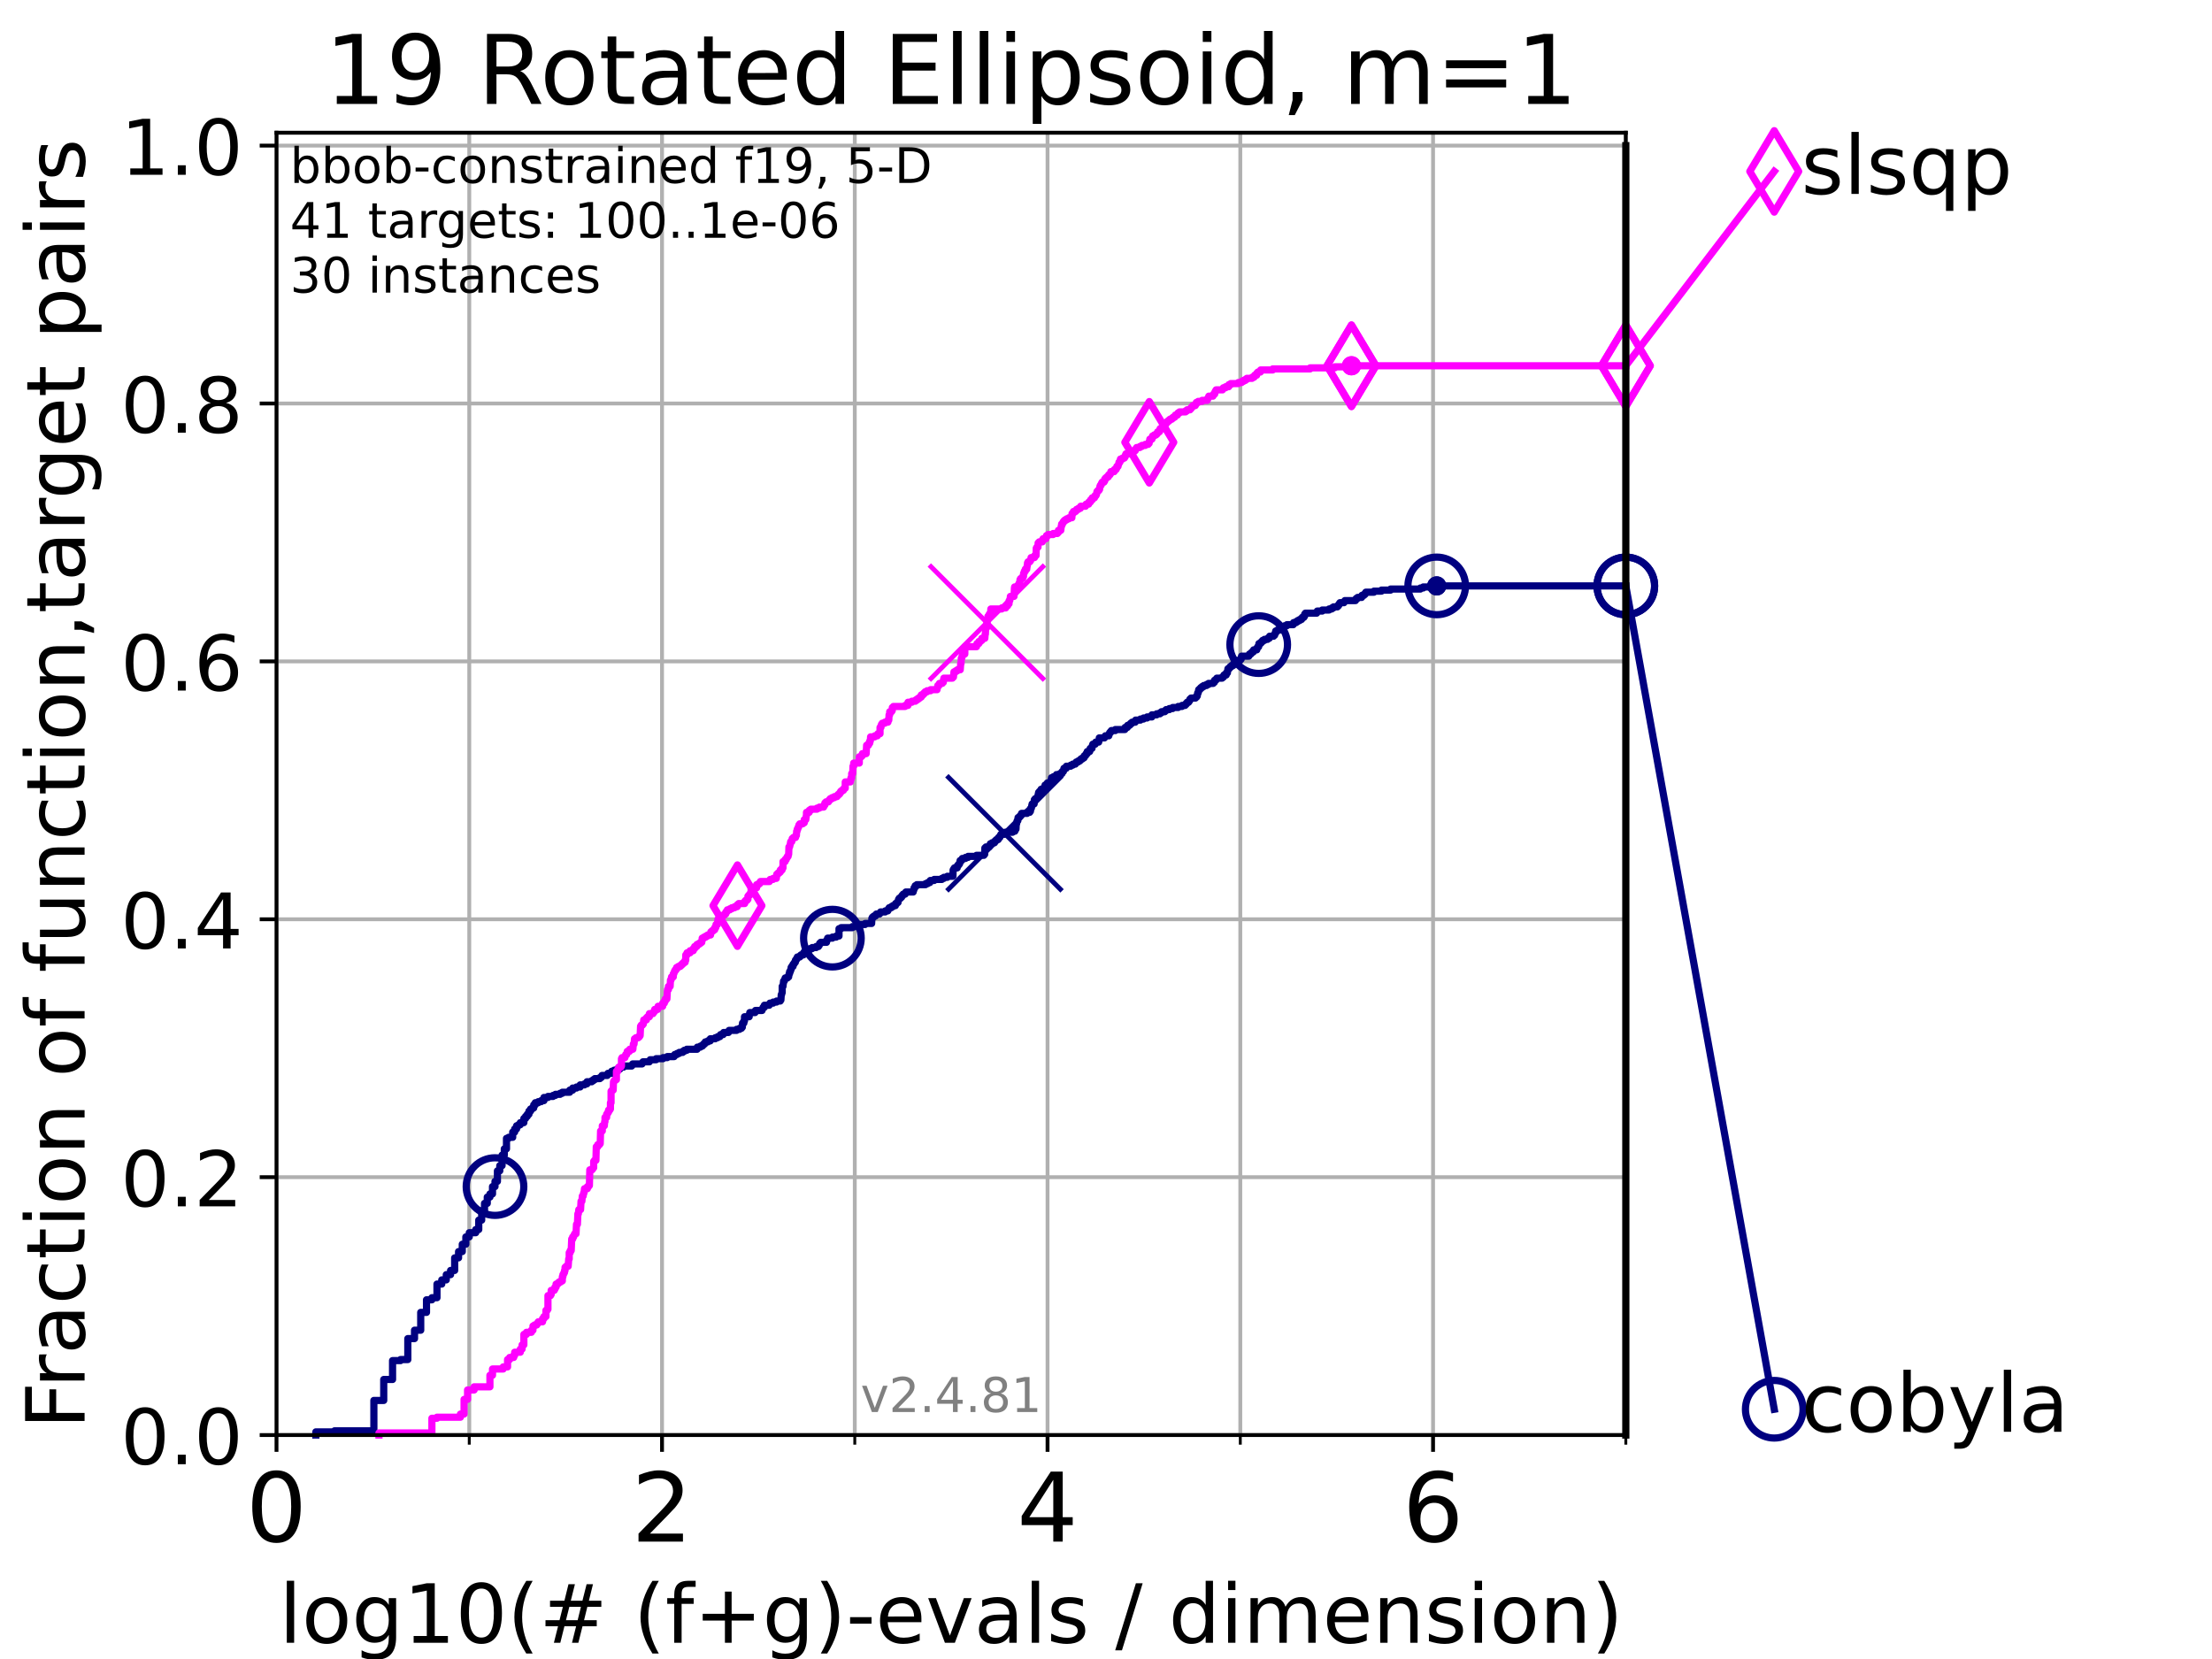<?xml version="1.0" encoding="utf-8" standalone="no"?>
<!DOCTYPE svg PUBLIC "-//W3C//DTD SVG 1.1//EN"
  "http://www.w3.org/Graphics/SVG/1.1/DTD/svg11.dtd">
<!-- Created with matplotlib (https://matplotlib.org/) -->
<svg height="345.6pt" version="1.1" viewBox="0 0 460.8 345.6" width="460.8pt" xmlns="http://www.w3.org/2000/svg" xmlns:xlink="http://www.w3.org/1999/xlink">
 <defs>
  <style type="text/css">*{stroke-linecap:butt;stroke-linejoin:round;}</style>
 </defs>
 <g id="figure_1">
  <g id="patch_1">
   <path d="M 0 345.6 
L 460.8 345.6 
L 460.8 0 
L 0 0 
z
" style="fill:#ffffff;"/>
  </g>
  <g id="axes_1">
   <g id="patch_2">
    <path d="M 57.6 298.944 
L 338.688 298.944 
L 338.688 27.648 
L 57.6 27.648 
z
" style="fill:#ffffff;"/>
   </g>
   <g id="matplotlib.axis_1">
    <g id="xtick_1">
     <g id="line2d_1">
      <path clip-path="url(#pf5e67ba00a)" d="M 57.6 298.944 
L 57.6 27.648 
" style="fill:none;stroke:#b0b0b0;stroke-linecap:square;stroke-width:0.8;"/>
     </g>
     <g id="line2d_2">
      <defs>
       <path d="M 0 0 
L 0 3.5 
" id="mdd5d25802c" style="stroke:#000000;stroke-width:0.8;"/>
      </defs>
      <g>
       <use style="stroke:#000000;stroke-width:0.8;" x="57.6" xlink:href="#mdd5d25802c" y="298.944"/>
      </g>
     </g>
     <g id="text_1">
      <!-- 0 -->
      <g transform="translate(51.237 321.141)scale(0.2 -0.2)">
       <defs>
        <path d="M 31.781 66.406 
Q 24.172 66.406 20.328 58.906 
Q 16.5 51.422 16.5 36.375 
Q 16.5 21.391 20.328 13.891 
Q 24.172 6.391 31.781 6.391 
Q 39.453 6.391 43.281 13.891 
Q 47.125 21.391 47.125 36.375 
Q 47.125 51.422 43.281 58.906 
Q 39.453 66.406 31.781 66.406 
z
M 31.781 74.219 
Q 44.047 74.219 50.516 64.516 
Q 56.984 54.828 56.984 36.375 
Q 56.984 17.969 50.516 8.266 
Q 44.047 -1.422 31.781 -1.422 
Q 19.531 -1.422 13.062 8.266 
Q 6.594 17.969 6.594 36.375 
Q 6.594 54.828 13.062 64.516 
Q 19.531 74.219 31.781 74.219 
z
" id="DejaVuSans-48"/>
       </defs>
       <use xlink:href="#DejaVuSans-48"/>
      </g>
     </g>
    </g>
    <g id="xtick_2">
     <g id="line2d_3">
      <path clip-path="url(#pf5e67ba00a)" d="M 137.911 298.944 
L 137.911 27.648 
" style="fill:none;stroke:#b0b0b0;stroke-linecap:square;stroke-width:0.8;"/>
     </g>
     <g id="line2d_4">
      <g>
       <use style="stroke:#000000;stroke-width:0.8;" x="137.911" xlink:href="#mdd5d25802c" y="298.944"/>
      </g>
     </g>
     <g id="text_2">
      <!-- 2 -->
      <g transform="translate(131.548 321.141)scale(0.2 -0.2)">
       <defs>
        <path d="M 19.188 8.297 
L 53.609 8.297 
L 53.609 0 
L 7.328 0 
L 7.328 8.297 
Q 12.938 14.109 22.625 23.891 
Q 32.328 33.688 34.812 36.531 
Q 39.547 41.844 41.422 45.531 
Q 43.312 49.219 43.312 52.781 
Q 43.312 58.594 39.234 62.25 
Q 35.156 65.922 28.609 65.922 
Q 23.969 65.922 18.812 64.312 
Q 13.672 62.703 7.812 59.422 
L 7.812 69.391 
Q 13.766 71.781 18.938 73 
Q 24.125 74.219 28.422 74.219 
Q 39.75 74.219 46.484 68.547 
Q 53.219 62.891 53.219 53.422 
Q 53.219 48.922 51.531 44.891 
Q 49.859 40.875 45.406 35.406 
Q 44.188 33.984 37.641 27.219 
Q 31.109 20.453 19.188 8.297 
z
" id="DejaVuSans-50"/>
       </defs>
       <use xlink:href="#DejaVuSans-50"/>
      </g>
     </g>
    </g>
    <g id="xtick_3">
     <g id="line2d_5">
      <path clip-path="url(#pf5e67ba00a)" d="M 218.222 298.944 
L 218.222 27.648 
" style="fill:none;stroke:#b0b0b0;stroke-linecap:square;stroke-width:0.8;"/>
     </g>
     <g id="line2d_6">
      <g>
       <use style="stroke:#000000;stroke-width:0.8;" x="218.222" xlink:href="#mdd5d25802c" y="298.944"/>
      </g>
     </g>
     <g id="text_3">
      <!-- 4 -->
      <g transform="translate(211.859 321.141)scale(0.2 -0.2)">
       <defs>
        <path d="M 37.797 64.312 
L 12.891 25.391 
L 37.797 25.391 
z
M 35.203 72.906 
L 47.609 72.906 
L 47.609 25.391 
L 58.016 25.391 
L 58.016 17.188 
L 47.609 17.188 
L 47.609 0 
L 37.797 0 
L 37.797 17.188 
L 4.891 17.188 
L 4.891 26.703 
z
" id="DejaVuSans-52"/>
       </defs>
       <use xlink:href="#DejaVuSans-52"/>
      </g>
     </g>
    </g>
    <g id="xtick_4">
     <g id="line2d_7">
      <path clip-path="url(#pf5e67ba00a)" d="M 298.533 298.944 
L 298.533 27.648 
" style="fill:none;stroke:#b0b0b0;stroke-linecap:square;stroke-width:0.8;"/>
     </g>
     <g id="line2d_8">
      <g>
       <use style="stroke:#000000;stroke-width:0.8;" x="298.533" xlink:href="#mdd5d25802c" y="298.944"/>
      </g>
     </g>
     <g id="text_4">
      <!-- 6 -->
      <g transform="translate(292.17 321.141)scale(0.2 -0.2)">
       <defs>
        <path d="M 33.016 40.375 
Q 26.375 40.375 22.484 35.828 
Q 18.609 31.297 18.609 23.391 
Q 18.609 15.531 22.484 10.953 
Q 26.375 6.391 33.016 6.391 
Q 39.656 6.391 43.531 10.953 
Q 47.406 15.531 47.406 23.391 
Q 47.406 31.297 43.531 35.828 
Q 39.656 40.375 33.016 40.375 
z
M 52.594 71.297 
L 52.594 62.312 
Q 48.875 64.062 45.094 64.984 
Q 41.312 65.922 37.594 65.922 
Q 27.828 65.922 22.672 59.328 
Q 17.531 52.734 16.797 39.406 
Q 19.672 43.656 24.016 45.922 
Q 28.375 48.188 33.594 48.188 
Q 44.578 48.188 50.953 41.516 
Q 57.328 34.859 57.328 23.391 
Q 57.328 12.156 50.688 5.359 
Q 44.047 -1.422 33.016 -1.422 
Q 20.359 -1.422 13.672 8.266 
Q 6.984 17.969 6.984 36.375 
Q 6.984 53.656 15.188 63.938 
Q 23.391 74.219 37.203 74.219 
Q 40.922 74.219 44.703 73.484 
Q 48.484 72.75 52.594 71.297 
z
" id="DejaVuSans-54"/>
       </defs>
       <use xlink:href="#DejaVuSans-54"/>
      </g>
     </g>
    </g>
    <g id="xtick_5">
     <g id="line2d_9">
      <path clip-path="url(#pf5e67ba00a)" d="M 97.755 298.944 
L 97.755 27.648 
" style="fill:none;stroke:#b0b0b0;stroke-linecap:square;stroke-width:0.8;"/>
     </g>
     <g id="line2d_10">
      <defs>
       <path d="M 0 0 
L 0 2 
" id="m5e9f207895" style="stroke:#000000;stroke-width:0.6;"/>
      </defs>
      <g>
       <use style="stroke:#000000;stroke-width:0.6;" x="97.755" xlink:href="#m5e9f207895" y="298.944"/>
      </g>
     </g>
    </g>
    <g id="xtick_6">
     <g id="line2d_11">
      <path clip-path="url(#pf5e67ba00a)" d="M 178.066 298.944 
L 178.066 27.648 
" style="fill:none;stroke:#b0b0b0;stroke-linecap:square;stroke-width:0.8;"/>
     </g>
     <g id="line2d_12">
      <g>
       <use style="stroke:#000000;stroke-width:0.6;" x="178.066" xlink:href="#m5e9f207895" y="298.944"/>
      </g>
     </g>
    </g>
    <g id="xtick_7">
     <g id="line2d_13">
      <path clip-path="url(#pf5e67ba00a)" d="M 258.377 298.944 
L 258.377 27.648 
" style="fill:none;stroke:#b0b0b0;stroke-linecap:square;stroke-width:0.8;"/>
     </g>
     <g id="line2d_14">
      <g>
       <use style="stroke:#000000;stroke-width:0.6;" x="258.377" xlink:href="#m5e9f207895" y="298.944"/>
      </g>
     </g>
    </g>
    <g id="xtick_8">
     <g id="line2d_15">
      <path clip-path="url(#pf5e67ba00a)" d="M 338.688 298.944 
L 338.688 27.648 
" style="fill:none;stroke:#b0b0b0;stroke-linecap:square;stroke-width:0.8;"/>
     </g>
     <g id="line2d_16">
      <g>
       <use style="stroke:#000000;stroke-width:0.6;" x="338.688" xlink:href="#m5e9f207895" y="298.944"/>
      </g>
     </g>
    </g>
    <g id="text_5">
     <!-- log10(# (f+g)-evals / dimension) -->
     <g transform="translate(58.145 342.218)scale(0.17 -0.17)">
      <defs>
       <path d="M 9.422 75.984 
L 18.406 75.984 
L 18.406 0 
L 9.422 0 
z
" id="DejaVuSans-108"/>
       <path d="M 30.609 48.391 
Q 23.391 48.391 19.188 42.75 
Q 14.984 37.109 14.984 27.297 
Q 14.984 17.484 19.156 11.844 
Q 23.344 6.203 30.609 6.203 
Q 37.797 6.203 41.984 11.859 
Q 46.188 17.531 46.188 27.297 
Q 46.188 37.016 41.984 42.703 
Q 37.797 48.391 30.609 48.391 
z
M 30.609 56 
Q 42.328 56 49.016 48.375 
Q 55.719 40.766 55.719 27.297 
Q 55.719 13.875 49.016 6.219 
Q 42.328 -1.422 30.609 -1.422 
Q 18.844 -1.422 12.172 6.219 
Q 5.516 13.875 5.516 27.297 
Q 5.516 40.766 12.172 48.375 
Q 18.844 56 30.609 56 
z
" id="DejaVuSans-111"/>
       <path d="M 45.406 27.984 
Q 45.406 37.75 41.375 43.109 
Q 37.359 48.484 30.078 48.484 
Q 22.859 48.484 18.828 43.109 
Q 14.797 37.75 14.797 27.984 
Q 14.797 18.266 18.828 12.891 
Q 22.859 7.516 30.078 7.516 
Q 37.359 7.516 41.375 12.891 
Q 45.406 18.266 45.406 27.984 
z
M 54.391 6.781 
Q 54.391 -7.172 48.188 -13.984 
Q 42 -20.797 29.203 -20.797 
Q 24.469 -20.797 20.266 -20.094 
Q 16.062 -19.391 12.109 -17.922 
L 12.109 -9.188 
Q 16.062 -11.328 19.922 -12.344 
Q 23.781 -13.375 27.781 -13.375 
Q 36.625 -13.375 41.016 -8.766 
Q 45.406 -4.156 45.406 5.172 
L 45.406 9.625 
Q 42.625 4.781 38.281 2.391 
Q 33.938 0 27.875 0 
Q 17.828 0 11.672 7.656 
Q 5.516 15.328 5.516 27.984 
Q 5.516 40.672 11.672 48.328 
Q 17.828 56 27.875 56 
Q 33.938 56 38.281 53.609 
Q 42.625 51.219 45.406 46.391 
L 45.406 54.688 
L 54.391 54.688 
z
" id="DejaVuSans-103"/>
       <path d="M 12.406 8.297 
L 28.516 8.297 
L 28.516 63.922 
L 10.984 60.406 
L 10.984 69.391 
L 28.422 72.906 
L 38.281 72.906 
L 38.281 8.297 
L 54.391 8.297 
L 54.391 0 
L 12.406 0 
z
" id="DejaVuSans-49"/>
       <path d="M 31 75.875 
Q 24.469 64.656 21.281 53.656 
Q 18.109 42.672 18.109 31.391 
Q 18.109 20.125 21.312 9.062 
Q 24.516 -2 31 -13.188 
L 23.188 -13.188 
Q 15.875 -1.703 12.234 9.375 
Q 8.594 20.453 8.594 31.391 
Q 8.594 42.281 12.203 53.312 
Q 15.828 64.359 23.188 75.875 
z
" id="DejaVuSans-40"/>
       <path d="M 51.125 44 
L 36.922 44 
L 32.812 27.688 
L 47.125 27.688 
z
M 43.797 71.781 
L 38.719 51.516 
L 52.984 51.516 
L 58.109 71.781 
L 65.922 71.781 
L 60.891 51.516 
L 76.125 51.516 
L 76.125 44 
L 58.984 44 
L 54.984 27.688 
L 70.516 27.688 
L 70.516 20.219 
L 53.078 20.219 
L 48 0 
L 40.188 0 
L 45.219 20.219 
L 30.906 20.219 
L 25.875 0 
L 18.016 0 
L 23.094 20.219 
L 7.719 20.219 
L 7.719 27.688 
L 24.906 27.688 
L 29 44 
L 13.281 44 
L 13.281 51.516 
L 30.906 51.516 
L 35.891 71.781 
z
" id="DejaVuSans-35"/>
       <path id="DejaVuSans-32"/>
       <path d="M 37.109 75.984 
L 37.109 68.5 
L 28.516 68.5 
Q 23.688 68.5 21.797 66.547 
Q 19.922 64.594 19.922 59.516 
L 19.922 54.688 
L 34.719 54.688 
L 34.719 47.703 
L 19.922 47.703 
L 19.922 0 
L 10.891 0 
L 10.891 47.703 
L 2.297 47.703 
L 2.297 54.688 
L 10.891 54.688 
L 10.891 58.5 
Q 10.891 67.625 15.141 71.797 
Q 19.391 75.984 28.609 75.984 
z
" id="DejaVuSans-102"/>
       <path d="M 46 62.703 
L 46 35.5 
L 73.188 35.5 
L 73.188 27.203 
L 46 27.203 
L 46 0 
L 37.797 0 
L 37.797 27.203 
L 10.594 27.203 
L 10.594 35.5 
L 37.797 35.5 
L 37.797 62.703 
z
" id="DejaVuSans-43"/>
       <path d="M 8.016 75.875 
L 15.828 75.875 
Q 23.141 64.359 26.781 53.312 
Q 30.422 42.281 30.422 31.391 
Q 30.422 20.453 26.781 9.375 
Q 23.141 -1.703 15.828 -13.188 
L 8.016 -13.188 
Q 14.5 -2 17.703 9.062 
Q 20.906 20.125 20.906 31.391 
Q 20.906 42.672 17.703 53.656 
Q 14.5 64.656 8.016 75.875 
z
" id="DejaVuSans-41"/>
       <path d="M 4.891 31.391 
L 31.203 31.391 
L 31.203 23.391 
L 4.891 23.391 
z
" id="DejaVuSans-45"/>
       <path d="M 56.203 29.594 
L 56.203 25.203 
L 14.891 25.203 
Q 15.484 15.922 20.484 11.062 
Q 25.484 6.203 34.422 6.203 
Q 39.594 6.203 44.453 7.469 
Q 49.312 8.734 54.109 11.281 
L 54.109 2.781 
Q 49.266 0.734 44.188 -0.344 
Q 39.109 -1.422 33.891 -1.422 
Q 20.797 -1.422 13.156 6.188 
Q 5.516 13.812 5.516 26.812 
Q 5.516 40.234 12.766 48.109 
Q 20.016 56 32.328 56 
Q 43.359 56 49.781 48.891 
Q 56.203 41.797 56.203 29.594 
z
M 47.219 32.234 
Q 47.125 39.594 43.094 43.984 
Q 39.062 48.391 32.422 48.391 
Q 24.906 48.391 20.391 44.141 
Q 15.875 39.891 15.188 32.172 
z
" id="DejaVuSans-101"/>
       <path d="M 2.984 54.688 
L 12.5 54.688 
L 29.594 8.797 
L 46.688 54.688 
L 56.203 54.688 
L 35.688 0 
L 23.484 0 
z
" id="DejaVuSans-118"/>
       <path d="M 34.281 27.484 
Q 23.391 27.484 19.188 25 
Q 14.984 22.516 14.984 16.5 
Q 14.984 11.719 18.141 8.906 
Q 21.297 6.109 26.703 6.109 
Q 34.188 6.109 38.703 11.406 
Q 43.219 16.703 43.219 25.484 
L 43.219 27.484 
z
M 52.203 31.203 
L 52.203 0 
L 43.219 0 
L 43.219 8.297 
Q 40.141 3.328 35.547 0.953 
Q 30.953 -1.422 24.312 -1.422 
Q 15.922 -1.422 10.953 3.297 
Q 6 8.016 6 15.922 
Q 6 25.141 12.172 29.828 
Q 18.359 34.516 30.609 34.516 
L 43.219 34.516 
L 43.219 35.406 
Q 43.219 41.609 39.141 45 
Q 35.062 48.391 27.688 48.391 
Q 23 48.391 18.547 47.266 
Q 14.109 46.141 10.016 43.891 
L 10.016 52.203 
Q 14.938 54.109 19.578 55.047 
Q 24.219 56 28.609 56 
Q 40.484 56 46.344 49.844 
Q 52.203 43.703 52.203 31.203 
z
" id="DejaVuSans-97"/>
       <path d="M 44.281 53.078 
L 44.281 44.578 
Q 40.484 46.531 36.375 47.5 
Q 32.281 48.484 27.875 48.484 
Q 21.188 48.484 17.844 46.438 
Q 14.5 44.391 14.5 40.281 
Q 14.5 37.156 16.891 35.375 
Q 19.281 33.594 26.516 31.984 
L 29.594 31.297 
Q 39.156 29.25 43.188 25.516 
Q 47.219 21.781 47.219 15.094 
Q 47.219 7.469 41.188 3.016 
Q 35.156 -1.422 24.609 -1.422 
Q 20.219 -1.422 15.453 -0.562 
Q 10.688 0.297 5.422 2 
L 5.422 11.281 
Q 10.406 8.688 15.234 7.391 
Q 20.062 6.109 24.812 6.109 
Q 31.156 6.109 34.562 8.281 
Q 37.984 10.453 37.984 14.406 
Q 37.984 18.062 35.516 20.016 
Q 33.062 21.969 24.703 23.781 
L 21.578 24.516 
Q 13.234 26.266 9.516 29.906 
Q 5.812 33.547 5.812 39.891 
Q 5.812 47.609 11.281 51.797 
Q 16.75 56 26.812 56 
Q 31.781 56 36.172 55.266 
Q 40.578 54.547 44.281 53.078 
z
" id="DejaVuSans-115"/>
       <path d="M 25.391 72.906 
L 33.688 72.906 
L 8.297 -9.281 
L 0 -9.281 
z
" id="DejaVuSans-47"/>
       <path d="M 45.406 46.391 
L 45.406 75.984 
L 54.391 75.984 
L 54.391 0 
L 45.406 0 
L 45.406 8.203 
Q 42.578 3.328 38.25 0.953 
Q 33.938 -1.422 27.875 -1.422 
Q 17.969 -1.422 11.734 6.484 
Q 5.516 14.406 5.516 27.297 
Q 5.516 40.188 11.734 48.094 
Q 17.969 56 27.875 56 
Q 33.938 56 38.25 53.625 
Q 42.578 51.266 45.406 46.391 
z
M 14.797 27.297 
Q 14.797 17.391 18.875 11.75 
Q 22.953 6.109 30.078 6.109 
Q 37.203 6.109 41.297 11.75 
Q 45.406 17.391 45.406 27.297 
Q 45.406 37.203 41.297 42.844 
Q 37.203 48.484 30.078 48.484 
Q 22.953 48.484 18.875 42.844 
Q 14.797 37.203 14.797 27.297 
z
" id="DejaVuSans-100"/>
       <path d="M 9.422 54.688 
L 18.406 54.688 
L 18.406 0 
L 9.422 0 
z
M 9.422 75.984 
L 18.406 75.984 
L 18.406 64.594 
L 9.422 64.594 
z
" id="DejaVuSans-105"/>
       <path d="M 52 44.188 
Q 55.375 50.25 60.062 53.125 
Q 64.75 56 71.094 56 
Q 79.641 56 84.281 50.016 
Q 88.922 44.047 88.922 33.016 
L 88.922 0 
L 79.891 0 
L 79.891 32.719 
Q 79.891 40.578 77.094 44.375 
Q 74.312 48.188 68.609 48.188 
Q 61.625 48.188 57.562 43.547 
Q 53.516 38.922 53.516 30.906 
L 53.516 0 
L 44.484 0 
L 44.484 32.719 
Q 44.484 40.625 41.703 44.406 
Q 38.922 48.188 33.109 48.188 
Q 26.219 48.188 22.156 43.531 
Q 18.109 38.875 18.109 30.906 
L 18.109 0 
L 9.078 0 
L 9.078 54.688 
L 18.109 54.688 
L 18.109 46.188 
Q 21.188 51.219 25.484 53.609 
Q 29.781 56 35.688 56 
Q 41.656 56 45.828 52.969 
Q 50 49.953 52 44.188 
z
" id="DejaVuSans-109"/>
       <path d="M 54.891 33.016 
L 54.891 0 
L 45.906 0 
L 45.906 32.719 
Q 45.906 40.484 42.875 44.328 
Q 39.844 48.188 33.797 48.188 
Q 26.516 48.188 22.312 43.547 
Q 18.109 38.922 18.109 30.906 
L 18.109 0 
L 9.078 0 
L 9.078 54.688 
L 18.109 54.688 
L 18.109 46.188 
Q 21.344 51.125 25.703 53.562 
Q 30.078 56 35.797 56 
Q 45.219 56 50.047 50.172 
Q 54.891 44.344 54.891 33.016 
z
" id="DejaVuSans-110"/>
      </defs>
      <use xlink:href="#DejaVuSans-108"/>
      <use x="27.783" xlink:href="#DejaVuSans-111"/>
      <use x="88.965" xlink:href="#DejaVuSans-103"/>
      <use x="152.441" xlink:href="#DejaVuSans-49"/>
      <use x="216.064" xlink:href="#DejaVuSans-48"/>
      <use x="279.688" xlink:href="#DejaVuSans-40"/>
      <use x="318.701" xlink:href="#DejaVuSans-35"/>
      <use x="402.49" xlink:href="#DejaVuSans-32"/>
      <use x="434.277" xlink:href="#DejaVuSans-40"/>
      <use x="473.291" xlink:href="#DejaVuSans-102"/>
      <use x="508.496" xlink:href="#DejaVuSans-43"/>
      <use x="592.285" xlink:href="#DejaVuSans-103"/>
      <use x="655.762" xlink:href="#DejaVuSans-41"/>
      <use x="694.775" xlink:href="#DejaVuSans-45"/>
      <use x="730.859" xlink:href="#DejaVuSans-101"/>
      <use x="792.383" xlink:href="#DejaVuSans-118"/>
      <use x="851.562" xlink:href="#DejaVuSans-97"/>
      <use x="912.842" xlink:href="#DejaVuSans-108"/>
      <use x="940.625" xlink:href="#DejaVuSans-115"/>
      <use x="992.725" xlink:href="#DejaVuSans-32"/>
      <use x="1024.512" xlink:href="#DejaVuSans-47"/>
      <use x="1058.203" xlink:href="#DejaVuSans-32"/>
      <use x="1089.99" xlink:href="#DejaVuSans-100"/>
      <use x="1153.467" xlink:href="#DejaVuSans-105"/>
      <use x="1181.25" xlink:href="#DejaVuSans-109"/>
      <use x="1278.662" xlink:href="#DejaVuSans-101"/>
      <use x="1340.186" xlink:href="#DejaVuSans-110"/>
      <use x="1403.564" xlink:href="#DejaVuSans-115"/>
      <use x="1455.664" xlink:href="#DejaVuSans-105"/>
      <use x="1483.447" xlink:href="#DejaVuSans-111"/>
      <use x="1544.629" xlink:href="#DejaVuSans-110"/>
      <use x="1608.008" xlink:href="#DejaVuSans-41"/>
     </g>
    </g>
   </g>
   <g id="matplotlib.axis_2">
    <g id="ytick_1">
     <g id="line2d_17">
      <path clip-path="url(#pf5e67ba00a)" d="M 57.6 298.944 
L 338.688 298.944 
" style="fill:none;stroke:#b0b0b0;stroke-linecap:square;stroke-width:0.8;"/>
     </g>
     <g id="line2d_18">
      <defs>
       <path d="M 0 0 
L -3.5 0 
" id="mee10938ee3" style="stroke:#000000;stroke-width:0.8;"/>
      </defs>
      <g>
       <use style="stroke:#000000;stroke-width:0.8;" x="57.6" xlink:href="#mee10938ee3" y="298.944"/>
      </g>
     </g>
     <g id="text_6">
      <!-- 0.0 -->
      <g transform="translate(25.155 305.023)scale(0.16 -0.16)">
       <defs>
        <path d="M 10.688 12.406 
L 21 12.406 
L 21 0 
L 10.688 0 
z
" id="DejaVuSans-46"/>
       </defs>
       <use xlink:href="#DejaVuSans-48"/>
       <use x="63.623" xlink:href="#DejaVuSans-46"/>
       <use x="95.41" xlink:href="#DejaVuSans-48"/>
      </g>
     </g>
    </g>
    <g id="ytick_2">
     <g id="line2d_19">
      <path clip-path="url(#pf5e67ba00a)" d="M 57.6 245.222 
L 338.688 245.222 
" style="fill:none;stroke:#b0b0b0;stroke-linecap:square;stroke-width:0.8;"/>
     </g>
     <g id="line2d_20">
      <g>
       <use style="stroke:#000000;stroke-width:0.8;" x="57.6" xlink:href="#mee10938ee3" y="245.222"/>
      </g>
     </g>
     <g id="text_7">
      <!-- 0.2 -->
      <g transform="translate(25.155 251.301)scale(0.16 -0.16)">
       <use xlink:href="#DejaVuSans-48"/>
       <use x="63.623" xlink:href="#DejaVuSans-46"/>
       <use x="95.41" xlink:href="#DejaVuSans-50"/>
      </g>
     </g>
    </g>
    <g id="ytick_3">
     <g id="line2d_21">
      <path clip-path="url(#pf5e67ba00a)" d="M 57.6 191.5 
L 338.688 191.5 
" style="fill:none;stroke:#b0b0b0;stroke-linecap:square;stroke-width:0.8;"/>
     </g>
     <g id="line2d_22">
      <g>
       <use style="stroke:#000000;stroke-width:0.8;" x="57.6" xlink:href="#mee10938ee3" y="191.5"/>
      </g>
     </g>
     <g id="text_8">
      <!-- 0.4 -->
      <g transform="translate(25.155 197.579)scale(0.16 -0.16)">
       <use xlink:href="#DejaVuSans-48"/>
       <use x="63.623" xlink:href="#DejaVuSans-46"/>
       <use x="95.41" xlink:href="#DejaVuSans-52"/>
      </g>
     </g>
    </g>
    <g id="ytick_4">
     <g id="line2d_23">
      <path clip-path="url(#pf5e67ba00a)" d="M 57.6 137.778 
L 338.688 137.778 
" style="fill:none;stroke:#b0b0b0;stroke-linecap:square;stroke-width:0.8;"/>
     </g>
     <g id="line2d_24">
      <g>
       <use style="stroke:#000000;stroke-width:0.8;" x="57.6" xlink:href="#mee10938ee3" y="137.778"/>
      </g>
     </g>
     <g id="text_9">
      <!-- 0.6 -->
      <g transform="translate(25.155 143.857)scale(0.16 -0.16)">
       <use xlink:href="#DejaVuSans-48"/>
       <use x="63.623" xlink:href="#DejaVuSans-46"/>
       <use x="95.41" xlink:href="#DejaVuSans-54"/>
      </g>
     </g>
    </g>
    <g id="ytick_5">
     <g id="line2d_25">
      <path clip-path="url(#pf5e67ba00a)" d="M 57.6 84.056 
L 338.688 84.056 
" style="fill:none;stroke:#b0b0b0;stroke-linecap:square;stroke-width:0.8;"/>
     </g>
     <g id="line2d_26">
      <g>
       <use style="stroke:#000000;stroke-width:0.8;" x="57.6" xlink:href="#mee10938ee3" y="84.056"/>
      </g>
     </g>
     <g id="text_10">
      <!-- 0.8 -->
      <g transform="translate(25.155 90.135)scale(0.16 -0.16)">
       <defs>
        <path d="M 31.781 34.625 
Q 24.75 34.625 20.719 30.859 
Q 16.703 27.094 16.703 20.516 
Q 16.703 13.922 20.719 10.156 
Q 24.75 6.391 31.781 6.391 
Q 38.812 6.391 42.859 10.172 
Q 46.922 13.969 46.922 20.516 
Q 46.922 27.094 42.891 30.859 
Q 38.875 34.625 31.781 34.625 
z
M 21.922 38.812 
Q 15.578 40.375 12.031 44.719 
Q 8.5 49.078 8.5 55.328 
Q 8.5 64.062 14.719 69.141 
Q 20.953 74.219 31.781 74.219 
Q 42.672 74.219 48.875 69.141 
Q 55.078 64.062 55.078 55.328 
Q 55.078 49.078 51.531 44.719 
Q 48 40.375 41.703 38.812 
Q 48.828 37.156 52.797 32.312 
Q 56.781 27.484 56.781 20.516 
Q 56.781 9.906 50.312 4.234 
Q 43.844 -1.422 31.781 -1.422 
Q 19.734 -1.422 13.25 4.234 
Q 6.781 9.906 6.781 20.516 
Q 6.781 27.484 10.781 32.312 
Q 14.797 37.156 21.922 38.812 
z
M 18.312 54.391 
Q 18.312 48.734 21.844 45.562 
Q 25.391 42.391 31.781 42.391 
Q 38.141 42.391 41.719 45.562 
Q 45.312 48.734 45.312 54.391 
Q 45.312 60.062 41.719 63.234 
Q 38.141 66.406 31.781 66.406 
Q 25.391 66.406 21.844 63.234 
Q 18.312 60.062 18.312 54.391 
z
" id="DejaVuSans-56"/>
       </defs>
       <use xlink:href="#DejaVuSans-48"/>
       <use x="63.623" xlink:href="#DejaVuSans-46"/>
       <use x="95.41" xlink:href="#DejaVuSans-56"/>
      </g>
     </g>
    </g>
    <g id="ytick_6">
     <g id="line2d_27">
      <path clip-path="url(#pf5e67ba00a)" d="M 57.6 30.334 
L 338.688 30.334 
" style="fill:none;stroke:#b0b0b0;stroke-linecap:square;stroke-width:0.8;"/>
     </g>
     <g id="line2d_28">
      <g>
       <use style="stroke:#000000;stroke-width:0.8;" x="57.6" xlink:href="#mee10938ee3" y="30.334"/>
      </g>
     </g>
     <g id="text_11">
      <!-- 1.0 -->
      <g transform="translate(25.155 36.413)scale(0.16 -0.16)">
       <use xlink:href="#DejaVuSans-49"/>
       <use x="63.623" xlink:href="#DejaVuSans-46"/>
       <use x="95.41" xlink:href="#DejaVuSans-48"/>
      </g>
     </g>
    </g>
    <g id="text_12">
     <!-- Fraction of function,target pairs -->
     <g transform="translate(17.62 297.681)rotate(-90)scale(0.17 -0.17)">
      <defs>
       <path d="M 9.812 72.906 
L 51.703 72.906 
L 51.703 64.594 
L 19.672 64.594 
L 19.672 43.109 
L 48.578 43.109 
L 48.578 34.812 
L 19.672 34.812 
L 19.672 0 
L 9.812 0 
z
" id="DejaVuSans-70"/>
       <path d="M 41.109 46.297 
Q 39.594 47.172 37.812 47.578 
Q 36.031 48 33.891 48 
Q 26.266 48 22.188 43.047 
Q 18.109 38.094 18.109 28.812 
L 18.109 0 
L 9.078 0 
L 9.078 54.688 
L 18.109 54.688 
L 18.109 46.188 
Q 20.953 51.172 25.484 53.578 
Q 30.031 56 36.531 56 
Q 37.453 56 38.578 55.875 
Q 39.703 55.766 41.062 55.516 
z
" id="DejaVuSans-114"/>
       <path d="M 48.781 52.594 
L 48.781 44.188 
Q 44.969 46.297 41.141 47.344 
Q 37.312 48.391 33.406 48.391 
Q 24.656 48.391 19.812 42.844 
Q 14.984 37.312 14.984 27.297 
Q 14.984 17.281 19.812 11.734 
Q 24.656 6.203 33.406 6.203 
Q 37.312 6.203 41.141 7.25 
Q 44.969 8.297 48.781 10.406 
L 48.781 2.094 
Q 45.016 0.344 40.984 -0.531 
Q 36.969 -1.422 32.422 -1.422 
Q 20.062 -1.422 12.781 6.344 
Q 5.516 14.109 5.516 27.297 
Q 5.516 40.672 12.859 48.328 
Q 20.219 56 33.016 56 
Q 37.156 56 41.109 55.141 
Q 45.062 54.297 48.781 52.594 
z
" id="DejaVuSans-99"/>
       <path d="M 18.312 70.219 
L 18.312 54.688 
L 36.812 54.688 
L 36.812 47.703 
L 18.312 47.703 
L 18.312 18.016 
Q 18.312 11.328 20.141 9.422 
Q 21.969 7.516 27.594 7.516 
L 36.812 7.516 
L 36.812 0 
L 27.594 0 
Q 17.188 0 13.234 3.875 
Q 9.281 7.766 9.281 18.016 
L 9.281 47.703 
L 2.688 47.703 
L 2.688 54.688 
L 9.281 54.688 
L 9.281 70.219 
z
" id="DejaVuSans-116"/>
       <path d="M 8.5 21.578 
L 8.5 54.688 
L 17.484 54.688 
L 17.484 21.922 
Q 17.484 14.156 20.5 10.266 
Q 23.531 6.391 29.594 6.391 
Q 36.859 6.391 41.078 11.031 
Q 45.312 15.672 45.312 23.688 
L 45.312 54.688 
L 54.297 54.688 
L 54.297 0 
L 45.312 0 
L 45.312 8.406 
Q 42.047 3.422 37.719 1 
Q 33.406 -1.422 27.688 -1.422 
Q 18.266 -1.422 13.375 4.438 
Q 8.5 10.297 8.5 21.578 
z
M 31.109 56 
z
" id="DejaVuSans-117"/>
       <path d="M 11.719 12.406 
L 22.016 12.406 
L 22.016 4 
L 14.016 -11.625 
L 7.719 -11.625 
L 11.719 4 
z
" id="DejaVuSans-44"/>
       <path d="M 18.109 8.203 
L 18.109 -20.797 
L 9.078 -20.797 
L 9.078 54.688 
L 18.109 54.688 
L 18.109 46.391 
Q 20.953 51.266 25.266 53.625 
Q 29.594 56 35.594 56 
Q 45.562 56 51.781 48.094 
Q 58.016 40.188 58.016 27.297 
Q 58.016 14.406 51.781 6.484 
Q 45.562 -1.422 35.594 -1.422 
Q 29.594 -1.422 25.266 0.953 
Q 20.953 3.328 18.109 8.203 
z
M 48.688 27.297 
Q 48.688 37.203 44.609 42.844 
Q 40.531 48.484 33.406 48.484 
Q 26.266 48.484 22.188 42.844 
Q 18.109 37.203 18.109 27.297 
Q 18.109 17.391 22.188 11.75 
Q 26.266 6.109 33.406 6.109 
Q 40.531 6.109 44.609 11.75 
Q 48.688 17.391 48.688 27.297 
z
" id="DejaVuSans-112"/>
      </defs>
      <use xlink:href="#DejaVuSans-70"/>
      <use x="50.27" xlink:href="#DejaVuSans-114"/>
      <use x="91.383" xlink:href="#DejaVuSans-97"/>
      <use x="152.662" xlink:href="#DejaVuSans-99"/>
      <use x="207.643" xlink:href="#DejaVuSans-116"/>
      <use x="246.852" xlink:href="#DejaVuSans-105"/>
      <use x="274.635" xlink:href="#DejaVuSans-111"/>
      <use x="335.816" xlink:href="#DejaVuSans-110"/>
      <use x="399.195" xlink:href="#DejaVuSans-32"/>
      <use x="430.982" xlink:href="#DejaVuSans-111"/>
      <use x="492.164" xlink:href="#DejaVuSans-102"/>
      <use x="527.369" xlink:href="#DejaVuSans-32"/>
      <use x="559.156" xlink:href="#DejaVuSans-102"/>
      <use x="594.361" xlink:href="#DejaVuSans-117"/>
      <use x="657.74" xlink:href="#DejaVuSans-110"/>
      <use x="721.119" xlink:href="#DejaVuSans-99"/>
      <use x="776.1" xlink:href="#DejaVuSans-116"/>
      <use x="815.309" xlink:href="#DejaVuSans-105"/>
      <use x="843.092" xlink:href="#DejaVuSans-111"/>
      <use x="904.273" xlink:href="#DejaVuSans-110"/>
      <use x="967.652" xlink:href="#DejaVuSans-44"/>
      <use x="999.439" xlink:href="#DejaVuSans-116"/>
      <use x="1038.648" xlink:href="#DejaVuSans-97"/>
      <use x="1099.928" xlink:href="#DejaVuSans-114"/>
      <use x="1139.291" xlink:href="#DejaVuSans-103"/>
      <use x="1202.768" xlink:href="#DejaVuSans-101"/>
      <use x="1264.291" xlink:href="#DejaVuSans-116"/>
      <use x="1303.5" xlink:href="#DejaVuSans-32"/>
      <use x="1335.287" xlink:href="#DejaVuSans-112"/>
      <use x="1398.764" xlink:href="#DejaVuSans-97"/>
      <use x="1460.043" xlink:href="#DejaVuSans-105"/>
      <use x="1487.826" xlink:href="#DejaVuSans-114"/>
      <use x="1528.939" xlink:href="#DejaVuSans-115"/>
     </g>
    </g>
   </g>
   <g id="line2d_29">
    <defs>
     <path d="M 0 1.5 
C 0.398 1.5 0.779 1.342 1.061 1.061 
C 1.342 0.779 1.5 0.398 1.5 0 
C 1.5 -0.398 1.342 -0.779 1.061 -1.061 
C 0.779 -1.342 0.398 -1.5 0 -1.5 
C -0.398 -1.5 -0.779 -1.342 -1.061 -1.061 
C -1.342 -0.779 -1.5 -0.398 -1.5 0 
C -1.5 0.398 -1.342 0.779 -1.061 1.061 
C -0.779 1.342 -0.398 1.5 0 1.5 
z
" id="m3c659dafa2" style="stroke:#000080;"/>
    </defs>
    <g>
     <use style="fill:#000080;stroke:#000080;" x="299.295" xlink:href="#m3c659dafa2" y="122.055"/>
     <use style="fill:#000080;stroke:#000080;" x="299.295" xlink:href="#m3c659dafa2" y="122.055"/>
    </g>
   </g>
   <g id="line2d_30">
    <path d="M 65.797 298.944 
L 65.797 298.289 
L 69.688 298.289 
L 69.688 298.07 
L 77.885 298.07 
L 77.885 291.737 
L 79.939 291.737 
L 79.939 287.37 
L 81.776 287.37 
L 81.776 283.439 
L 83.438 283.439 
L 83.438 283.22 
L 84.956 283.22 
L 84.956 278.853 
L 86.351 278.853 
L 86.351 277.106 
L 87.644 277.106 
L 87.644 273.393 
L 88.847 273.393 
L 88.847 270.773 
L 89.973 270.773 
L 89.973 270.336 
L 91.03 270.336 
L 91.03 267.497 
L 92.027 267.497 
L 92.027 266.623 
L 92.969 266.623 
L 92.969 265.532 
L 93.864 265.532 
L 93.864 264.658 
L 94.715 264.658 
L 94.715 262.037 
L 95.526 262.037 
L 95.526 260.727 
L 96.301 260.727 
L 96.301 259.198 
L 97.044 259.198 
L 97.044 257.67 
L 97.755 257.67 
L 97.755 256.796 
L 99.098 256.796 
L 99.098 256.141 
L 99.732 256.141 
L 99.732 254.176 
L 100.344 254.176 
L 100.344 252.21 
L 100.935 252.21 
L 100.935 250.682 
L 101.507 250.682 
L 101.507 249.371 
L 102.06 249.371 
L 102.06 248.716 
L 102.597 248.716 
L 102.597 247.187 
L 103.118 247.187 
L 103.118 246.096 
L 103.623 246.096 
L 103.623 243.912 
L 104.115 243.912 
L 104.115 242.82 
L 104.592 242.82 
L 104.592 240.636 
L 105.057 240.636 
L 105.057 239.326 
L 105.51 239.326 
L 105.51 237.142 
L 105.952 237.142 
L 105.952 236.924 
L 106.803 236.924 
L 106.803 235.832 
L 107.213 235.832 
L 107.213 235.176 
L 107.614 235.176 
L 107.614 234.521 
L 108.006 234.521 
L 108.006 234.303 
L 108.389 234.303 
L 108.389 233.866 
L 109.132 233.866 
L 109.132 232.993 
L 109.491 232.993 
L 109.491 232.556 
L 109.843 232.556 
L 109.843 232.119 
L 110.189 232.119 
L 110.189 231.464 
L 110.527 231.464 
L 110.527 231.027 
L 110.86 231.027 
L 110.86 230.809 
L 111.186 230.809 
L 111.186 230.154 
L 111.506 230.154 
L 111.506 229.717 
L 112.128 229.717 
L 112.128 229.499 
L 112.73 229.499 
L 112.73 229.28 
L 113.311 229.28 
L 113.311 228.625 
L 114.148 228.625 
L 114.148 228.407 
L 115.206 228.407 
L 115.206 228.188 
L 115.711 228.188 
L 115.711 227.97 
L 116.68 227.97 
L 116.68 227.751 
L 117.145 227.751 
L 117.145 227.533 
L 118.682 227.533 
L 118.682 227.096 
L 119.301 227.096 
L 119.301 226.66 
L 120.094 226.66 
L 120.094 226.441 
L 120.852 226.441 
L 120.852 226.004 
L 121.756 226.004 
L 121.756 225.786 
L 122.277 225.786 
L 122.277 225.349 
L 123.274 225.349 
L 123.274 225.131 
L 123.594 225.131 
L 123.594 224.912 
L 123.908 224.912 
L 123.908 224.694 
L 124.965 224.694 
L 124.965 224.476 
L 125.256 224.476 
L 125.256 224.257 
L 125.399 224.257 
L 125.399 224.039 
L 126.507 224.039 
L 126.507 223.821 
L 126.64 223.821 
L 126.64 223.602 
L 127.421 223.602 
L 127.421 223.165 
L 127.923 223.165 
L 127.923 222.947 
L 128.531 222.947 
L 128.531 222.729 
L 129.118 222.729 
L 129.118 222.51 
L 129.233 222.51 
L 129.233 222.292 
L 129.909 222.292 
L 129.909 222.074 
L 131.591 222.074 
L 131.591 221.855 
L 131.79 221.855 
L 131.79 221.637 
L 133.756 221.637 
L 133.756 221.418 
L 133.932 221.418 
L 133.932 221.2 
L 135.281 221.2 
L 135.281 220.982 
L 135.442 220.982 
L 135.442 220.763 
L 136.683 220.763 
L 136.683 220.545 
L 138.119 220.545 
L 138.119 220.326 
L 138.993 220.326 
L 138.993 220.108 
L 140.439 220.108 
L 140.439 219.89 
L 140.559 219.89 
L 140.559 219.671 
L 141.032 219.671 
L 141.032 219.453 
L 141.493 219.453 
L 141.493 219.235 
L 142.216 219.235 
L 142.216 219.016 
L 142.54 219.016 
L 142.54 218.798 
L 143.067 218.798 
L 143.067 218.579 
L 145.213 218.579 
L 145.259 218.143 
L 145.888 218.143 
L 145.888 217.924 
L 146.324 217.924 
L 146.324 217.706 
L 146.538 217.706 
L 146.538 217.488 
L 146.791 217.488 
L 146.791 217.269 
L 146.917 217.269 
L 146.917 217.051 
L 147.45 217.051 
L 147.45 216.832 
L 147.967 216.832 
L 147.967 216.396 
L 148.994 216.396 
L 148.994 216.177 
L 149.504 216.177 
L 149.504 215.959 
L 149.964 215.959 
L 149.964 215.74 
L 150.103 215.74 
L 150.103 215.522 
L 150.649 215.522 
L 150.75 215.085 
L 151.756 215.085 
L 151.756 214.867 
L 151.882 214.867 
L 151.882 214.649 
L 153.438 214.649 
L 153.438 214.43 
L 154.057 214.43 
L 154.057 214.212 
L 154.467 214.212 
L 154.467 213.993 
L 154.641 213.993 
L 154.681 213.12 
L 154.959 213.12 
L 154.959 212.683 
L 155.09 212.683 
L 155.09 211.81 
L 156.065 211.81 
L 156.139 211.154 
L 156.188 211.154 
L 156.188 210.936 
L 157.289 210.936 
L 157.37 210.499 
L 158.753 210.499 
L 158.858 210.063 
L 158.963 210.063 
L 158.963 209.844 
L 159.232 209.844 
L 159.232 209.407 
L 160.249 209.407 
L 160.249 209.189 
L 160.385 209.189 
L 160.385 208.971 
L 161.063 208.971 
L 161.063 208.752 
L 161.77 208.752 
L 161.77 208.534 
L 162.543 208.534 
L 162.543 208.315 
L 162.678 208.315 
L 162.746 207.224 
L 162.813 207.224 
L 162.896 206.787 
L 162.946 206.787 
L 162.946 205.476 
L 163.111 205.476 
L 163.21 204.603 
L 163.226 204.603 
L 163.226 204.385 
L 163.389 204.385 
L 163.485 203.948 
L 163.566 203.948 
L 163.566 203.729 
L 164.04 203.729 
L 164.04 203.511 
L 164.288 203.511 
L 164.38 202.856 
L 164.471 202.856 
L 164.486 202.419 
L 164.638 202.419 
L 164.713 201.982 
L 164.802 201.982 
L 164.802 201.546 
L 164.936 201.546 
L 164.936 201.327 
L 165.201 201.327 
L 165.201 200.89 
L 165.375 200.89 
L 165.375 200.672 
L 165.519 200.672 
L 165.519 200.454 
L 165.69 200.454 
L 165.704 200.017 
L 165.859 200.017 
L 165.859 199.799 
L 166.013 199.799 
L 166.096 199.362 
L 166.602 199.362 
L 166.602 199.143 
L 166.842 199.143 
L 166.842 198.925 
L 167.366 198.925 
L 167.391 198.488 
L 167.545 198.488 
L 167.545 198.27 
L 168.035 198.27 
L 168.035 198.052 
L 168.159 198.052 
L 168.159 197.833 
L 168.728 197.833 
L 168.728 197.615 
L 169.187 197.615 
L 169.187 197.396 
L 170.014 197.396 
L 170.014 197.178 
L 170.505 197.178 
L 170.505 196.96 
L 170.655 196.96 
L 170.741 196.523 
L 170.962 196.523 
L 170.962 196.304 
L 172.177 196.304 
L 172.187 195.868 
L 172.342 195.868 
L 172.41 195.431 
L 173.404 195.431 
L 173.404 195.213 
L 174.197 195.213 
L 174.197 194.994 
L 174.779 194.994 
L 174.779 193.465 
L 175.212 193.465 
L 175.212 193.247 
L 177.56 193.247 
L 177.56 193.029 
L 178.278 193.029 
L 178.278 192.81 
L 178.49 192.81 
L 178.49 192.592 
L 180.213 192.592 
L 180.213 192.374 
L 181.58 192.374 
L 181.631 191.282 
L 181.744 191.282 
L 181.744 191.063 
L 182.002 191.063 
L 182.002 190.845 
L 182.355 190.845 
L 182.355 190.627 
L 182.556 190.627 
L 182.556 190.408 
L 183.227 190.408 
L 183.227 190.19 
L 183.439 190.19 
L 183.439 189.971 
L 184.416 189.971 
L 184.416 189.753 
L 184.955 189.753 
L 184.955 189.535 
L 185.077 189.535 
L 185.077 189.316 
L 185.225 189.316 
L 185.225 189.098 
L 185.664 189.098 
L 185.664 188.879 
L 186.004 188.879 
L 186.004 188.661 
L 186.527 188.661 
L 186.565 188.224 
L 186.821 188.224 
L 186.821 188.006 
L 187.076 188.006 
L 187.18 187.351 
L 187.312 187.351 
L 187.312 187.132 
L 187.593 187.132 
L 187.593 186.914 
L 187.814 186.914 
L 187.814 186.696 
L 187.957 186.696 
L 187.957 186.477 
L 188.157 186.477 
L 188.157 186.259 
L 188.571 186.259 
L 188.571 186.04 
L 188.696 186.04 
L 188.696 185.822 
L 190.233 185.822 
L 190.312 185.385 
L 190.374 185.385 
L 190.416 184.949 
L 190.576 184.949 
L 190.655 184.512 
L 190.99 184.512 
L 190.99 184.293 
L 192.807 184.293 
L 192.807 184.075 
L 193.262 184.075 
L 193.262 183.857 
L 193.703 183.857 
L 193.8 183.42 
L 194.605 183.42 
L 194.605 183.202 
L 196.203 183.202 
L 196.203 182.983 
L 196.622 182.983 
L 196.622 182.765 
L 197.343 182.765 
L 197.343 182.546 
L 198.52 182.546 
L 198.55 181.236 
L 198.666 181.236 
L 198.666 181.018 
L 198.815 181.018 
L 198.815 180.799 
L 199.402 180.799 
L 199.42 180.363 
L 199.592 180.363 
L 199.592 180.144 
L 199.776 180.144 
L 199.776 179.926 
L 199.918 179.926 
L 200.003 179.271 
L 200.331 179.271 
L 200.331 179.052 
L 200.459 179.052 
L 200.459 178.834 
L 201.121 178.834 
L 201.121 178.615 
L 201.663 178.615 
L 201.663 178.397 
L 203.421 178.397 
L 203.421 178.179 
L 204.955 178.179 
L 204.955 177.96 
L 205.132 177.96 
L 205.166 176.65 
L 205.39 176.65 
L 205.39 176.432 
L 206.067 176.432 
L 206.067 176.213 
L 206.226 176.213 
L 206.289 175.777 
L 206.673 175.777 
L 206.673 175.558 
L 207.183 175.558 
L 207.183 175.34 
L 207.316 175.34 
L 207.316 175.121 
L 207.553 175.121 
L 207.553 174.903 
L 207.942 174.903 
L 208.009 174.466 
L 208.274 174.466 
L 208.369 174.029 
L 208.496 174.029 
L 208.496 173.811 
L 209.18 173.811 
L 209.18 173.593 
L 209.379 173.593 
L 209.379 173.374 
L 210.926 173.374 
L 210.926 173.156 
L 211.414 173.156 
L 211.467 172.719 
L 211.652 172.719 
L 211.702 171.627 
L 211.776 171.627 
L 211.887 170.972 
L 212.036 170.972 
L 212.077 170.317 
L 212.354 170.317 
L 212.354 170.099 
L 212.555 170.099 
L 212.555 169.88 
L 212.738 169.88 
L 212.805 169.443 
L 213.965 169.443 
L 213.965 169.225 
L 214.506 169.225 
L 214.506 169.007 
L 214.657 169.007 
L 214.74 168.352 
L 214.858 168.352 
L 214.954 167.696 
L 215.008 167.696 
L 215.008 167.478 
L 215.426 167.478 
L 215.464 166.604 
L 215.638 166.604 
L 215.638 166.386 
L 215.97 166.386 
L 215.97 166.168 
L 216.161 166.168 
L 216.259 165.513 
L 216.298 165.513 
L 216.354 165.076 
L 216.537 165.076 
L 216.537 164.857 
L 216.875 164.857 
L 216.875 164.421 
L 217.308 164.421 
L 217.308 164.202 
L 217.651 164.202 
L 217.703 163.547 
L 218.112 163.547 
L 218.168 163.11 
L 218.689 163.11 
L 218.689 162.892 
L 218.831 162.892 
L 218.831 162.674 
L 218.956 162.674 
L 219.041 162.018 
L 219.451 162.018 
L 219.451 161.8 
L 220.072 161.8 
L 220.082 161.363 
L 220.79 161.363 
L 220.79 161.145 
L 221.234 161.145 
L 221.278 160.708 
L 221.531 160.708 
L 221.639 160.053 
L 222.116 160.053 
L 222.147 159.616 
L 223.032 159.616 
L 223.032 159.398 
L 223.469 159.398 
L 223.469 159.179 
L 224.015 159.179 
L 224.015 158.961 
L 224.194 158.961 
L 224.194 158.743 
L 224.596 158.743 
L 224.596 158.524 
L 224.955 158.524 
L 224.955 158.306 
L 225.185 158.306 
L 225.185 158.088 
L 225.512 158.088 
L 225.512 157.869 
L 225.828 157.869 
L 225.889 157.432 
L 226.145 157.432 
L 226.145 157.214 
L 226.262 157.214 
L 226.262 156.996 
L 226.487 156.996 
L 226.493 156.559 
L 227.006 156.559 
L 227.11 155.904 
L 227.487 155.904 
L 227.566 155.249 
L 227.649 155.249 
L 227.649 155.03 
L 228.161 155.03 
L 228.256 154.593 
L 228.88 154.593 
L 228.99 153.938 
L 228.997 153.938 
L 228.997 153.72 
L 230.085 153.72 
L 230.085 153.502 
L 230.255 153.502 
L 230.255 153.283 
L 230.986 153.283 
L 231.055 152.846 
L 231.158 152.846 
L 231.158 152.628 
L 231.331 152.628 
L 231.331 152.41 
L 231.52 152.41 
L 231.52 152.191 
L 232.344 152.191 
L 232.344 151.973 
L 234.331 151.973 
L 234.373 151.536 
L 234.851 151.536 
L 234.905 151.099 
L 235.327 151.099 
L 235.327 150.881 
L 235.55 150.881 
L 235.55 150.663 
L 235.823 150.663 
L 235.823 150.444 
L 236.495 150.444 
L 236.571 150.007 
L 237.572 150.007 
L 237.572 149.789 
L 238.214 149.789 
L 238.214 149.571 
L 238.952 149.571 
L 238.952 149.352 
L 239.955 149.352 
L 239.955 148.916 
L 240.955 148.916 
L 240.955 148.697 
L 241.639 148.697 
L 241.639 148.479 
L 241.964 148.479 
L 241.964 148.26 
L 242.658 148.26 
L 242.658 148.042 
L 242.918 148.042 
L 242.918 147.824 
L 243.597 147.824 
L 243.597 147.605 
L 244.286 147.605 
L 244.286 147.387 
L 245.433 147.387 
L 245.433 147.168 
L 246.232 147.168 
L 246.232 146.95 
L 246.882 146.95 
L 246.882 146.732 
L 247.099 146.732 
L 247.099 146.513 
L 247.296 146.513 
L 247.296 146.295 
L 247.611 146.295 
L 247.611 146.077 
L 247.768 146.077 
L 247.878 145.64 
L 248.105 145.64 
L 248.105 145.421 
L 249.04 145.421 
L 249.04 145.203 
L 249.282 145.203 
L 249.282 144.985 
L 249.419 144.985 
L 249.494 144.33 
L 249.617 144.33 
L 249.706 143.674 
L 249.946 143.674 
L 249.946 143.456 
L 250.147 143.456 
L 250.147 143.238 
L 250.415 143.238 
L 250.415 143.019 
L 250.766 143.019 
L 250.766 142.801 
L 251.355 142.801 
L 251.355 142.582 
L 251.764 142.582 
L 251.764 142.364 
L 252.727 142.364 
L 252.727 142.146 
L 252.97 142.146 
L 253.009 141.709 
L 253.298 141.709 
L 253.298 141.491 
L 253.482 141.491 
L 253.482 141.272 
L 254.592 141.272 
L 254.592 141.054 
L 254.875 141.054 
L 254.973 140.617 
L 255.437 140.617 
L 255.451 140.18 
L 255.694 140.18 
L 255.798 139.307 
L 256.08 139.307 
L 256.08 139.088 
L 256.26 139.088 
L 256.26 138.87 
L 256.529 138.87 
L 256.529 138.652 
L 256.885 138.652 
L 256.982 138.215 
L 257.263 138.215 
L 257.263 137.996 
L 257.664 137.996 
L 257.747 137.56 
L 258.357 137.56 
L 258.357 137.341 
L 258.552 137.341 
L 258.635 136.686 
L 260.165 136.686 
L 260.272 136.249 
L 260.579 136.249 
L 260.579 136.031 
L 260.79 136.031 
L 260.79 135.813 
L 261.09 135.813 
L 261.161 135.376 
L 261.809 135.376 
L 261.87 134.939 
L 262.007 134.939 
L 262.007 134.721 
L 262.207 134.721 
L 262.256 134.066 
L 262.596 134.066 
L 262.596 133.847 
L 262.821 133.847 
L 262.821 133.629 
L 263.017 133.629 
L 263.017 133.41 
L 263.401 133.41 
L 263.401 133.192 
L 264.054 133.192 
L 264.054 132.974 
L 264.411 132.974 
L 264.483 132.537 
L 265.309 132.537 
L 265.309 132.319 
L 265.536 132.319 
L 265.617 131.882 
L 265.746 131.882 
L 265.752 131.445 
L 266.128 131.445 
L 266.128 131.227 
L 267.234 131.227 
L 267.295 130.79 
L 267.401 130.79 
L 267.401 130.571 
L 267.612 130.571 
L 267.612 130.353 
L 268.081 130.353 
L 268.081 130.135 
L 269.399 130.135 
L 269.472 129.698 
L 270.014 129.698 
L 270.014 129.48 
L 270.345 129.48 
L 270.345 129.261 
L 270.754 129.261 
L 270.754 129.043 
L 271.146 129.043 
L 271.146 128.824 
L 271.278 128.824 
L 271.278 128.606 
L 271.622 128.606 
L 271.622 128.388 
L 271.769 128.388 
L 271.773 127.951 
L 271.932 127.951 
L 271.932 127.732 
L 274.285 127.732 
L 274.285 127.514 
L 274.41 127.514 
L 274.41 127.296 
L 275.445 127.296 
L 275.445 127.077 
L 276.867 127.077 
L 276.867 126.859 
L 277.435 126.859 
L 277.435 126.641 
L 277.789 126.641 
L 277.789 126.422 
L 278.606 126.422 
L 278.606 126.204 
L 278.829 126.204 
L 278.829 125.985 
L 278.965 125.985 
L 278.965 125.767 
L 279.133 125.767 
L 279.133 125.549 
L 279.978 125.549 
L 279.978 125.33 
L 280.168 125.33 
L 280.168 125.112 
L 282.374 125.112 
L 282.374 124.894 
L 282.509 124.894 
L 282.509 124.675 
L 282.807 124.675 
L 282.807 124.457 
L 283.654 124.457 
L 283.718 124.02 
L 284.139 124.02 
L 284.139 123.802 
L 284.38 123.802 
L 284.38 123.583 
L 284.52 123.583 
L 284.52 123.365 
L 286.215 123.365 
L 286.215 123.146 
L 287.785 123.146 
L 287.785 122.928 
L 289.685 122.928 
L 289.685 122.71 
L 295.888 122.71 
L 295.888 122.491 
L 296.486 122.491 
L 296.486 122.273 
L 299.295 122.273 
L 299.295 122.055 
L 338.688 122.055 
L 338.688 122.055 
" style="fill:none;stroke:#000080;stroke-linecap:square;stroke-width:1.5;"/>
   </g>
   <g id="line2d_31">
    <defs>
     <path d="M 0 6 
C 1.591 6 3.117 5.368 4.243 4.243 
C 5.368 3.117 6 1.591 6 0 
C 6 -1.591 5.368 -3.117 4.243 -4.243 
C 3.117 -5.368 1.591 -6 0 -6 
C -1.591 -6 -3.117 -5.368 -4.243 -4.243 
C -5.368 -3.117 -6 -1.591 -6 0 
C -6 1.591 -5.368 3.117 -4.243 4.243 
C -3.117 5.368 -1.591 6 0 6 
z
" id="me270216449" style="stroke:#000080;stroke-width:1.5;"/>
    </defs>
    <g>
     <use style="fill-opacity:0;stroke:#000080;stroke-width:1.5;" x="103.118" xlink:href="#me270216449" y="247.187"/>
     <use style="fill-opacity:0;stroke:#000080;stroke-width:1.5;" x="173.404" xlink:href="#me270216449" y="195.431"/>
     <use style="fill-opacity:0;stroke:#000080;stroke-width:1.5;" x="262.213" xlink:href="#me270216449" y="134.284"/>
     <use style="fill-opacity:0;stroke:#000080;stroke-width:1.5;" x="299.295" xlink:href="#me270216449" y="122.055"/>
     <use style="fill-opacity:0;stroke:#000080;stroke-width:1.5;" x="338.688" xlink:href="#me270216449" y="122.055"/>
    </g>
   </g>
   <g id="line2d_32">
    <path style="fill:none;stroke:#000080;stroke-linecap:square;stroke-width:1.5;"/>
    <g/>
   </g>
   <g id="line2d_33">
    <path clip-path="url(#pf5e67ba00a)" d="M 209.244 173.593 
" style="fill:none;stroke:#000080;stroke-linecap:square;stroke-width:1.5;"/>
    <defs>
     <path d="M -12 12 
L 12 -12 
M -12 -12 
L 12 12 
" id="m09899d1452" style="stroke:#000080;"/>
    </defs>
    <g clip-path="url(#pf5e67ba00a)">
     <use style="fill:#000080;stroke:#000080;" x="209.244" xlink:href="#m09899d1452" y="173.593"/>
    </g>
   </g>
   <g id="line2d_34">
    <defs>
     <path d="M 0 1.5 
C 0.398 1.5 0.779 1.342 1.061 1.061 
C 1.342 0.779 1.5 0.398 1.5 0 
C 1.5 -0.398 1.342 -0.779 1.061 -1.061 
C 0.779 -1.342 0.398 -1.5 0 -1.5 
C -0.398 -1.5 -0.779 -1.342 -1.061 -1.061 
C -1.342 -0.779 -1.5 -0.398 -1.5 0 
C -1.5 0.398 -1.342 0.779 -1.061 1.061 
C -0.779 1.342 -0.398 1.5 0 1.5 
z
" id="m72a2f85ba0" style="stroke:#ff00ff;"/>
    </defs>
    <g>
     <use style="fill:#ff00ff;stroke:#ff00ff;" x="281.535" xlink:href="#m72a2f85ba0" y="76.194"/>
     <use style="fill:#ff00ff;stroke:#ff00ff;" x="281.535" xlink:href="#m72a2f85ba0" y="76.194"/>
    </g>
   </g>
   <g id="line2d_35">
    <path d="M 78.942 298.944 
L 78.942 298.507 
L 89.973 298.507 
L 89.973 295.45 
L 91.03 295.45 
L 91.03 295.232 
L 95.918 295.232 
L 95.918 294.576 
L 96.676 294.576 
L 96.676 291.519 
L 97.403 291.519 
L 97.403 289.554 
L 98.772 289.554 
L 98.772 288.898 
L 102.06 288.898 
L 102.06 286.496 
L 102.597 286.496 
L 102.597 285.186 
L 104.826 285.186 
L 104.826 284.749 
L 105.733 284.749 
L 105.733 283.22 
L 106.169 283.22 
L 106.169 282.784 
L 107.009 282.784 
L 107.009 282.347 
L 107.213 282.347 
L 107.213 281.692 
L 108.389 281.692 
L 108.389 281.037 
L 108.764 281.037 
L 108.764 280.163 
L 109.132 280.163 
L 109.132 277.979 
L 109.668 277.979 
L 109.668 277.543 
L 110.694 277.543 
L 110.694 277.106 
L 111.023 277.106 
L 111.023 276.232 
L 111.346 276.232 
L 111.346 276.014 
L 111.82 276.014 
L 111.82 275.796 
L 111.975 275.796 
L 111.975 275.577 
L 112.128 275.577 
L 112.128 275.359 
L 113.023 275.359 
L 113.023 274.704 
L 113.311 274.704 
L 113.311 274.267 
L 113.735 274.267 
L 113.735 272.957 
L 114.012 272.957 
L 114.012 272.738 
L 114.148 272.738 
L 114.148 269.899 
L 114.685 269.899 
L 114.685 269.681 
L 114.817 269.681 
L 114.817 268.807 
L 115.46 268.807 
L 115.46 268.589 
L 115.586 268.589 
L 115.586 268.152 
L 115.835 268.152 
L 115.835 267.497 
L 116.203 267.497 
L 116.203 267.279 
L 116.443 267.279 
L 116.443 267.06 
L 116.798 267.06 
L 116.798 266.842 
L 117.145 266.842 
L 117.145 265.968 
L 117.26 265.968 
L 117.26 265.532 
L 117.373 265.532 
L 117.373 265.313 
L 117.486 265.313 
L 117.486 265.095 
L 117.598 265.095 
L 117.598 264.658 
L 117.71 264.658 
L 117.71 264.003 
L 117.931 264.003 
L 117.931 263.784 
L 118.364 263.784 
L 118.471 262.256 
L 118.577 262.256 
L 118.577 260.946 
L 118.787 260.946 
L 118.787 260.509 
L 118.994 260.509 
L 119.097 258.107 
L 119.301 258.107 
L 119.301 257.67 
L 119.503 257.67 
L 119.603 257.233 
L 119.702 257.233 
L 119.702 257.015 
L 119.997 257.015 
L 120.094 255.049 
L 120.287 255.049 
L 120.382 252.865 
L 120.477 252.865 
L 120.572 251.992 
L 120.945 251.992 
L 121.037 250.245 
L 121.219 250.245 
L 121.31 249.153 
L 121.49 249.153 
L 121.579 248.498 
L 121.668 248.498 
L 121.756 247.624 
L 122.362 247.624 
L 122.362 247.187 
L 122.615 247.187 
L 122.615 246.969 
L 122.782 246.969 
L 122.865 243.693 
L 123.354 243.693 
L 123.354 243.475 
L 123.514 243.475 
L 123.514 243.257 
L 123.673 243.257 
L 123.673 241.946 
L 123.83 241.946 
L 123.83 241.728 
L 124.14 241.728 
L 124.216 238.889 
L 124.52 238.889 
L 124.52 238.452 
L 124.892 238.452 
L 124.892 238.234 
L 125.038 238.234 
L 125.111 235.613 
L 125.471 235.613 
L 125.471 234.521 
L 125.892 234.521 
L 125.962 233.648 
L 126.031 233.648 
L 126.031 232.774 
L 126.372 232.774 
L 126.372 232.119 
L 126.507 232.119 
L 126.507 231.901 
L 126.64 231.901 
L 126.64 231.682 
L 126.773 231.682 
L 126.773 231.246 
L 127.035 231.246 
L 127.035 231.027 
L 127.165 231.027 
L 127.165 229.717 
L 127.294 229.717 
L 127.294 227.315 
L 127.485 227.315 
L 127.485 227.096 
L 127.737 227.096 
L 127.799 225.349 
L 127.923 225.349 
L 127.923 225.131 
L 128.108 225.131 
L 128.108 224.912 
L 128.411 224.912 
L 128.411 223.165 
L 128.709 223.165 
L 128.709 222.729 
L 128.827 222.729 
L 128.886 222.292 
L 129.348 222.292 
L 129.348 222.074 
L 129.461 222.074 
L 129.461 220.545 
L 129.574 220.545 
L 129.574 220.326 
L 130.182 220.326 
L 130.291 219.89 
L 130.345 219.89 
L 130.345 219.671 
L 130.559 219.671 
L 130.665 219.016 
L 131.134 219.016 
L 131.185 218.579 
L 131.84 218.579 
L 131.938 217.488 
L 132.085 217.488 
L 132.182 216.396 
L 132.47 216.396 
L 132.47 216.177 
L 132.987 216.177 
L 132.987 215.959 
L 133.216 215.959 
L 133.216 215.74 
L 133.353 215.74 
L 133.443 213.775 
L 133.578 213.775 
L 133.578 213.557 
L 133.844 213.557 
L 133.844 213.338 
L 134.019 213.338 
L 134.106 212.465 
L 134.661 212.465 
L 134.661 212.028 
L 134.87 212.028 
L 134.87 211.81 
L 135.281 211.81 
L 135.281 211.154 
L 136.035 211.154 
L 136.035 210.936 
L 136.189 210.936 
L 136.189 210.718 
L 136.381 210.718 
L 136.381 210.281 
L 137.016 210.281 
L 137.09 209.626 
L 138.05 209.626 
L 138.05 208.971 
L 138.392 208.971 
L 138.392 208.534 
L 138.595 208.534 
L 138.595 208.097 
L 138.927 208.097 
L 139.025 206.35 
L 139.058 206.35 
L 139.058 206.132 
L 139.253 206.132 
L 139.253 205.476 
L 139.605 205.476 
L 139.668 204.166 
L 139.794 204.166 
L 139.887 203.511 
L 140.257 203.511 
L 140.257 202.856 
L 140.379 202.856 
L 140.469 202.419 
L 140.559 202.419 
L 140.559 202.201 
L 140.708 202.201 
L 140.708 201.982 
L 140.886 201.982 
L 140.944 201.546 
L 141.293 201.546 
L 141.293 201.327 
L 141.718 201.327 
L 141.718 201.109 
L 141.969 201.109 
L 141.969 200.89 
L 142.189 200.89 
L 142.189 200.672 
L 142.433 200.672 
L 142.433 200.454 
L 142.726 200.454 
L 142.726 200.017 
L 142.858 200.017 
L 142.858 198.925 
L 143.119 198.925 
L 143.119 198.488 
L 143.754 198.488 
L 143.754 198.052 
L 144.415 198.052 
L 144.415 197.615 
L 144.701 197.615 
L 144.701 197.178 
L 145.144 197.178 
L 145.19 196.741 
L 145.599 196.741 
L 145.599 196.523 
L 145.91 196.523 
L 145.91 196.304 
L 146.194 196.304 
L 146.281 195.431 
L 146.644 195.431 
L 146.644 195.213 
L 147.041 195.213 
L 147.041 194.994 
L 147.409 194.994 
L 147.409 194.776 
L 148.025 194.776 
L 148.084 194.121 
L 148.316 194.121 
L 148.316 193.902 
L 148.602 193.902 
L 148.602 193.684 
L 148.883 193.684 
L 148.883 193.247 
L 149.104 193.247 
L 149.159 192.592 
L 149.45 192.592 
L 149.557 191.5 
L 149.771 191.5 
L 149.771 191.282 
L 150.276 191.282 
L 150.276 191.063 
L 150.429 191.063 
L 150.429 190.845 
L 150.649 190.845 
L 150.649 190.627 
L 150.933 190.627 
L 150.933 190.408 
L 151.179 190.408 
L 151.211 189.971 
L 151.422 189.971 
L 151.518 189.535 
L 152.037 189.535 
L 152.037 189.316 
L 152.451 189.316 
L 152.451 189.098 
L 153.032 189.098 
L 153.032 188.879 
L 153.566 188.879 
L 153.623 188.443 
L 153.89 188.443 
L 153.89 188.224 
L 155.129 188.224 
L 155.129 187.788 
L 155.31 187.788 
L 155.31 187.569 
L 155.628 187.569 
L 155.628 187.351 
L 155.804 187.351 
L 155.804 186.696 
L 155.966 186.696 
L 155.966 186.477 
L 156.212 186.477 
L 156.309 186.04 
L 156.467 186.04 
L 156.467 185.167 
L 156.694 185.167 
L 156.694 184.949 
L 157.619 184.949 
L 157.619 184.293 
L 158.02 184.293 
L 158.02 184.075 
L 158.272 184.075 
L 158.272 183.857 
L 158.401 183.857 
L 158.401 183.638 
L 160.288 183.638 
L 160.288 183.42 
L 160.433 183.42 
L 160.433 183.202 
L 161.045 183.202 
L 161.045 182.983 
L 161.726 182.983 
L 161.814 182.11 
L 162.052 182.11 
L 162.052 181.891 
L 162.312 181.891 
L 162.312 181.673 
L 162.551 181.673 
L 162.551 181.236 
L 162.921 181.236 
L 162.921 180.799 
L 163.111 180.799 
L 163.111 179.489 
L 163.55 179.489 
L 163.55 179.052 
L 163.789 179.052 
L 163.899 178.615 
L 164.024 178.615 
L 164.024 178.397 
L 164.18 178.397 
L 164.257 177.96 
L 164.295 177.96 
L 164.349 176.432 
L 164.486 176.432 
L 164.592 175.995 
L 164.6 175.995 
L 164.705 175.34 
L 164.936 175.34 
L 165.032 174.685 
L 165.266 174.685 
L 165.266 174.466 
L 165.725 174.466 
L 165.775 174.029 
L 165.908 174.029 
L 165.957 173.156 
L 166.048 173.156 
L 166.083 172.719 
L 166.193 172.719 
L 166.283 172.282 
L 166.385 172.282 
L 166.433 171.846 
L 166.595 171.846 
L 166.595 171.627 
L 167.21 171.627 
L 167.21 171.409 
L 167.539 171.409 
L 167.539 170.754 
L 167.861 170.754 
L 167.967 169.88 
L 168.004 169.88 
L 168.004 169.225 
L 168.573 169.225 
L 168.591 168.788 
L 168.894 168.788 
L 168.894 168.57 
L 170.174 168.57 
L 170.174 168.352 
L 170.687 168.352 
L 170.687 168.133 
L 171.58 168.133 
L 171.656 167.696 
L 171.841 167.696 
L 171.841 167.26 
L 172.064 167.26 
L 172.064 167.041 
L 172.588 167.041 
L 172.588 166.823 
L 172.749 166.823 
L 172.749 166.604 
L 172.933 166.604 
L 172.933 166.386 
L 173.312 166.386 
L 173.312 166.168 
L 173.818 166.168 
L 173.818 165.949 
L 174.37 165.949 
L 174.37 165.731 
L 174.563 165.731 
L 174.563 165.513 
L 174.813 165.513 
L 174.813 165.294 
L 175.005 165.294 
L 175.005 165.076 
L 175.121 165.076 
L 175.121 164.857 
L 175.371 164.857 
L 175.371 164.639 
L 175.698 164.639 
L 175.698 164.421 
L 175.817 164.421 
L 175.817 164.202 
L 176.081 164.202 
L 176.081 162.892 
L 177.139 162.892 
L 177.139 162.455 
L 177.271 162.455 
L 177.271 162.018 
L 177.42 162.018 
L 177.42 161.145 
L 177.639 161.145 
L 177.689 159.616 
L 177.835 159.616 
L 177.835 158.961 
L 179.007 158.961 
L 179.007 157.651 
L 179.434 157.651 
L 179.434 157.432 
L 179.652 157.432 
L 179.652 156.996 
L 180.44 156.996 
L 180.531 155.249 
L 180.917 155.249 
L 180.982 154.812 
L 181.179 154.812 
L 181.179 154.375 
L 181.304 154.375 
L 181.359 153.502 
L 182.226 153.502 
L 182.226 153.283 
L 182.778 153.283 
L 182.876 152.846 
L 183.326 152.846 
L 183.326 151.536 
L 183.518 151.536 
L 183.556 151.099 
L 183.633 151.099 
L 183.633 150.881 
L 183.784 150.881 
L 183.784 150.663 
L 184.309 150.663 
L 184.309 150.444 
L 184.971 150.444 
L 184.971 150.007 
L 185.154 150.007 
L 185.209 148.916 
L 185.338 148.916 
L 185.338 148.26 
L 185.732 148.26 
L 185.732 148.042 
L 185.87 148.042 
L 185.888 147.387 
L 186.121 147.387 
L 186.121 147.168 
L 188.554 147.168 
L 188.554 146.95 
L 189.151 146.95 
L 189.151 146.295 
L 189.951 146.295 
L 189.951 146.077 
L 190.685 146.077 
L 190.685 145.858 
L 191.003 145.858 
L 191.003 145.64 
L 191.324 145.64 
L 191.324 145.421 
L 191.619 145.421 
L 191.619 145.203 
L 191.919 145.203 
L 191.919 144.766 
L 192.29 144.766 
L 192.29 144.548 
L 192.5 144.548 
L 192.5 144.33 
L 192.719 144.33 
L 192.719 144.111 
L 193.131 144.111 
L 193.131 143.893 
L 193.863 143.893 
L 193.863 143.674 
L 195.203 143.674 
L 195.273 143.238 
L 195.317 143.238 
L 195.361 142.801 
L 195.621 142.801 
L 195.704 142.364 
L 196.289 142.364 
L 196.289 142.146 
L 196.509 142.146 
L 196.568 141.491 
L 196.627 141.491 
L 196.627 141.272 
L 198.398 141.272 
L 198.398 141.054 
L 198.619 141.054 
L 198.728 139.962 
L 199.085 139.962 
L 199.085 139.743 
L 199.431 139.743 
L 199.431 139.525 
L 200.036 139.525 
L 200.129 138.215 
L 200.201 138.215 
L 200.256 137.123 
L 200.355 137.123 
L 200.447 136.468 
L 200.677 136.468 
L 200.677 136.249 
L 200.987 136.249 
L 201.011 134.721 
L 203.421 134.721 
L 203.521 134.066 
L 203.915 134.066 
L 203.927 133.629 
L 204.275 133.629 
L 204.275 133.41 
L 204.533 133.41 
L 204.533 132.974 
L 205.16 132.974 
L 205.222 132.1 
L 205.278 132.1 
L 205.334 130.79 
L 205.531 130.79 
L 205.592 129.698 
L 205.643 129.698 
L 205.708 128.824 
L 205.791 128.824 
L 205.802 128.388 
L 206.031 128.388 
L 206.074 127.951 
L 206.221 127.951 
L 206.221 127.732 
L 206.371 127.732 
L 206.409 126.859 
L 208.678 126.859 
L 208.678 126.641 
L 209.503 126.641 
L 209.529 126.204 
L 209.904 126.204 
L 209.914 125.767 
L 210.201 125.767 
L 210.224 125.112 
L 210.357 125.112 
L 210.461 124.457 
L 210.479 124.457 
L 210.479 124.238 
L 211.24 124.238 
L 211.32 122.491 
L 211.354 122.491 
L 211.354 122.273 
L 211.892 122.273 
L 211.892 122.055 
L 212.089 122.055 
L 212.089 121.836 
L 212.325 121.836 
L 212.325 121.399 
L 212.466 121.399 
L 212.483 120.744 
L 212.606 120.744 
L 212.606 120.526 
L 213.047 120.526 
L 213.047 120.089 
L 213.214 120.089 
L 213.228 119.434 
L 213.333 119.434 
L 213.389 118.997 
L 213.586 118.997 
L 213.598 118.56 
L 213.894 118.56 
L 213.959 117.905 
L 214.007 117.905 
L 214.048 117.25 
L 214.156 117.25 
L 214.156 117.032 
L 214.534 117.032 
L 214.534 116.813 
L 214.691 116.813 
L 214.786 116.158 
L 215.502 116.158 
L 215.543 115.721 
L 215.834 115.721 
L 215.87 114.193 
L 215.992 114.193 
L 215.992 113.974 
L 216.239 113.974 
L 216.261 113.101 
L 216.477 113.101 
L 216.477 112.883 
L 217.14 112.883 
L 217.171 112.446 
L 217.281 112.446 
L 217.281 112.227 
L 217.897 112.227 
L 218.003 111.572 
L 218.325 111.572 
L 218.325 111.354 
L 219.385 111.354 
L 219.385 111.135 
L 220.278 111.135 
L 220.278 110.917 
L 220.485 110.917 
L 220.486 110.48 
L 220.986 110.48 
L 221.074 109.607 
L 221.15 109.607 
L 221.15 109.17 
L 221.347 109.17 
L 221.455 108.733 
L 221.617 108.733 
L 221.617 108.515 
L 221.855 108.515 
L 221.855 108.296 
L 222.204 108.296 
L 222.204 108.078 
L 222.662 108.078 
L 222.662 107.86 
L 223.293 107.86 
L 223.324 106.986 
L 223.557 106.986 
L 223.62 106.549 
L 224.091 106.549 
L 224.091 106.331 
L 224.265 106.331 
L 224.265 106.113 
L 224.648 106.113 
L 224.648 105.894 
L 225.06 105.894 
L 225.132 105.458 
L 226.13 105.458 
L 226.13 105.239 
L 226.255 105.239 
L 226.255 105.021 
L 226.792 105.021 
L 226.822 104.584 
L 227.147 104.584 
L 227.183 104.147 
L 227.511 104.147 
L 227.526 103.71 
L 227.999 103.71 
L 228.071 103.274 
L 228.291 103.274 
L 228.291 103.055 
L 228.413 103.055 
L 228.515 102.4 
L 228.699 102.4 
L 228.699 102.182 
L 228.928 102.182 
L 228.928 101.963 
L 229.06 101.963 
L 229.132 101.308 
L 229.223 101.308 
L 229.223 101.09 
L 229.39 101.09 
L 229.471 100.653 
L 229.599 100.653 
L 229.599 100.435 
L 229.987 100.435 
L 229.987 100.216 
L 230.128 100.216 
L 230.136 99.78 
L 230.316 99.78 
L 230.316 99.561 
L 230.567 99.561 
L 230.567 99.343 
L 230.887 99.343 
L 230.954 98.906 
L 231.231 98.906 
L 231.231 98.688 
L 231.372 98.688 
L 231.411 98.251 
L 232.107 98.251 
L 232.136 97.814 
L 232.499 97.814 
L 232.499 97.596 
L 232.614 97.596 
L 232.658 97.159 
L 232.908 97.159 
L 232.994 96.722 
L 233.046 96.722 
L 233.104 96.285 
L 233.302 96.285 
L 233.407 95.63 
L 233.849 95.63 
L 233.849 95.412 
L 234.247 95.412 
L 234.247 95.194 
L 234.392 95.194 
L 234.45 94.757 
L 234.553 94.757 
L 234.553 94.538 
L 235.362 94.538 
L 235.362 94.32 
L 236.07 94.32 
L 236.109 93.883 
L 236.502 93.883 
L 236.613 93.447 
L 236.781 93.447 
L 236.781 93.228 
L 237.45 93.228 
L 237.45 93.01 
L 237.87 93.01 
L 237.87 92.791 
L 238.573 92.791 
L 238.573 92.573 
L 239.183 92.573 
L 239.183 92.355 
L 239.387 92.355 
L 239.421 91.918 
L 239.521 91.918 
L 239.53 91.481 
L 239.976 91.481 
L 240.058 91.044 
L 240.093 91.044 
L 240.093 90.826 
L 240.436 90.826 
L 240.436 90.608 
L 240.828 90.608 
L 240.828 90.389 
L 241.07 90.389 
L 241.159 89.952 
L 241.538 89.952 
L 241.538 89.734 
L 241.651 89.734 
L 241.666 89.297 
L 242.164 89.297 
L 242.168 88.642 
L 242.717 88.642 
L 242.813 88.205 
L 242.999 88.205 
L 242.999 87.987 
L 243.178 87.987 
L 243.178 87.769 
L 243.459 87.769 
L 243.459 87.55 
L 243.719 87.55 
L 243.719 87.332 
L 244.12 87.332 
L 244.12 87.113 
L 244.388 87.113 
L 244.388 86.895 
L 244.736 86.895 
L 244.736 86.677 
L 244.852 86.677 
L 244.852 86.458 
L 245.287 86.458 
L 245.287 86.24 
L 245.402 86.24 
L 245.402 86.022 
L 245.716 86.022 
L 245.716 85.803 
L 246.976 85.803 
L 246.976 85.585 
L 247.282 85.585 
L 247.282 85.366 
L 247.907 85.366 
L 247.907 85.148 
L 248.119 85.148 
L 248.119 84.93 
L 248.279 84.93 
L 248.279 84.711 
L 248.493 84.711 
L 248.493 84.493 
L 249.001 84.493 
L 249.001 84.274 
L 249.133 84.274 
L 249.211 83.838 
L 249.6 83.838 
L 249.6 83.619 
L 250.42 83.619 
L 250.42 83.401 
L 251.499 83.401 
L 251.579 82.964 
L 251.707 82.964 
L 251.814 82.527 
L 252.682 82.527 
L 252.682 82.309 
L 252.805 82.309 
L 252.805 82.091 
L 253.048 82.091 
L 253.087 81.654 
L 253.198 81.654 
L 253.198 81.435 
L 253.338 81.435 
L 253.338 81.217 
L 254.669 81.217 
L 254.669 80.999 
L 254.839 80.999 
L 254.839 80.78 
L 255.316 80.78 
L 255.316 80.562 
L 255.956 80.562 
L 255.991 80.125 
L 256.388 80.125 
L 256.388 79.907 
L 257.953 79.907 
L 257.953 79.688 
L 258.647 79.688 
L 258.647 79.47 
L 258.999 79.47 
L 258.999 79.252 
L 259.432 79.252 
L 259.432 79.033 
L 259.734 79.033 
L 259.734 78.815 
L 260.823 78.815 
L 260.823 78.597 
L 261.234 78.597 
L 261.234 78.378 
L 261.362 78.378 
L 261.362 78.16 
L 261.786 78.16 
L 261.824 77.723 
L 262.028 77.723 
L 262.028 77.505 
L 262.562 77.505 
L 262.616 77.068 
L 265.136 77.068 
L 265.136 76.849 
L 272.927 76.849 
L 272.927 76.631 
L 278.058 76.631 
L 278.058 76.413 
L 281.535 76.413 
L 281.535 76.194 
L 338.688 76.194 
L 338.688 76.194 
" style="fill:none;stroke:#ff00ff;stroke-linecap:square;stroke-width:1.5;"/>
   </g>
   <g id="line2d_36">
    <defs>
     <path d="M -0 8.485 
L 5.091 0 
L 0 -8.485 
L -5.091 -0 
z
" id="mf04d04cff7" style="stroke:#ff00ff;stroke-linejoin:miter;stroke-width:1.5;"/>
    </defs>
    <g>
     <use style="fill-opacity:0;stroke:#ff00ff;stroke-linejoin:miter;stroke-width:1.5;" x="153.623" xlink:href="#mf04d04cff7" y="188.661"/>
     <use style="fill-opacity:0;stroke:#ff00ff;stroke-linejoin:miter;stroke-width:1.5;" x="239.421" xlink:href="#mf04d04cff7" y="92.136"/>
     <use style="fill-opacity:0;stroke:#ff00ff;stroke-linejoin:miter;stroke-width:1.5;" x="281.535" xlink:href="#mf04d04cff7" y="76.194"/>
     <use style="fill-opacity:0;stroke:#ff00ff;stroke-linejoin:miter;stroke-width:1.5;" x="281.535" xlink:href="#mf04d04cff7" y="76.194"/>
     <use style="fill-opacity:0;stroke:#ff00ff;stroke-linejoin:miter;stroke-width:1.5;" x="338.688" xlink:href="#mf04d04cff7" y="76.194"/>
    </g>
   </g>
   <g id="line2d_37">
    <path style="fill:none;stroke:#ff00ff;stroke-linecap:square;stroke-width:1.5;"/>
    <g/>
   </g>
   <g id="line2d_38">
    <path clip-path="url(#pf5e67ba00a)" d="M 205.592 129.698 
" style="fill:none;stroke:#ff00ff;stroke-linecap:square;stroke-width:1.5;"/>
    <defs>
     <path d="M -12 12 
L 12 -12 
M -12 -12 
L 12 12 
" id="mb8939abf4f" style="stroke:#ff00ff;"/>
    </defs>
    <g clip-path="url(#pf5e67ba00a)">
     <use style="fill:#ff00ff;stroke:#ff00ff;" x="205.592" xlink:href="#mb8939abf4f" y="129.698"/>
    </g>
   </g>
   <g id="line2d_39">
    <path d="M 338.688 122.055 
L 369.608 293.572 
" style="fill:none;stroke:#000080;stroke-linecap:square;stroke-width:1.5;"/>
    <g>
     <use style="fill-opacity:0;stroke:#000080;stroke-width:1.5;" x="338.688" xlink:href="#me270216449" y="122.055"/>
     <use style="fill-opacity:0;stroke:#000080;stroke-width:1.5;" x="369.608" xlink:href="#me270216449" y="293.572"/>
    </g>
   </g>
   <g id="line2d_40">
    <path d="M 338.688 76.194 
L 369.608 35.706 
" style="fill:none;stroke:#ff00ff;stroke-linecap:square;stroke-width:1.5;"/>
    <g>
     <use style="fill-opacity:0;stroke:#ff00ff;stroke-linejoin:miter;stroke-width:1.5;" x="338.688" xlink:href="#mf04d04cff7" y="76.194"/>
     <use style="fill-opacity:0;stroke:#ff00ff;stroke-linejoin:miter;stroke-width:1.5;" x="369.608" xlink:href="#mf04d04cff7" y="35.706"/>
    </g>
   </g>
   <g id="line2d_41">
    <path d="M 338.688 298.944 
L 338.688 30.334 
" style="fill:none;stroke:#000000;stroke-linecap:square;stroke-width:1.5;"/>
   </g>
   <g id="patch_3">
    <path d="M 57.6 298.944 
L 57.6 27.648 
" style="fill:none;stroke:#000000;stroke-linecap:square;stroke-linejoin:miter;stroke-width:0.8;"/>
   </g>
   <g id="patch_4">
    <path d="M 338.688 298.944 
L 338.688 27.648 
" style="fill:none;stroke:#000000;stroke-linecap:square;stroke-linejoin:miter;stroke-width:0.8;"/>
   </g>
   <g id="patch_5">
    <path d="M 57.6 298.944 
L 338.688 298.944 
" style="fill:none;stroke:#000000;stroke-linecap:square;stroke-linejoin:miter;stroke-width:0.8;"/>
   </g>
   <g id="patch_6">
    <path d="M 57.6 27.648 
L 338.688 27.648 
" style="fill:none;stroke:#000000;stroke-linecap:square;stroke-linejoin:miter;stroke-width:0.8;"/>
   </g>
   <g id="text_13">
    <!-- cobyla -->
    <g transform="translate(375.229 298.263)scale(0.17 -0.17)">
     <defs>
      <path d="M 48.688 27.297 
Q 48.688 37.203 44.609 42.844 
Q 40.531 48.484 33.406 48.484 
Q 26.266 48.484 22.188 42.844 
Q 18.109 37.203 18.109 27.297 
Q 18.109 17.391 22.188 11.75 
Q 26.266 6.109 33.406 6.109 
Q 40.531 6.109 44.609 11.75 
Q 48.688 17.391 48.688 27.297 
z
M 18.109 46.391 
Q 20.953 51.266 25.266 53.625 
Q 29.594 56 35.594 56 
Q 45.562 56 51.781 48.094 
Q 58.016 40.188 58.016 27.297 
Q 58.016 14.406 51.781 6.484 
Q 45.562 -1.422 35.594 -1.422 
Q 29.594 -1.422 25.266 0.953 
Q 20.953 3.328 18.109 8.203 
L 18.109 0 
L 9.078 0 
L 9.078 75.984 
L 18.109 75.984 
z
" id="DejaVuSans-98"/>
      <path d="M 32.172 -5.078 
Q 28.375 -14.844 24.75 -17.812 
Q 21.141 -20.797 15.094 -20.797 
L 7.906 -20.797 
L 7.906 -13.281 
L 13.188 -13.281 
Q 16.891 -13.281 18.938 -11.516 
Q 21 -9.766 23.484 -3.219 
L 25.094 0.875 
L 2.984 54.688 
L 12.5 54.688 
L 29.594 11.922 
L 46.688 54.688 
L 56.203 54.688 
z
" id="DejaVuSans-121"/>
     </defs>
     <use xlink:href="#DejaVuSans-99"/>
     <use x="54.98" xlink:href="#DejaVuSans-111"/>
     <use x="116.162" xlink:href="#DejaVuSans-98"/>
     <use x="179.639" xlink:href="#DejaVuSans-121"/>
     <use x="238.818" xlink:href="#DejaVuSans-108"/>
     <use x="266.602" xlink:href="#DejaVuSans-97"/>
    </g>
   </g>
   <g id="text_14">
    <!-- slsqp -->
    <g transform="translate(375.229 40.397)scale(0.17 -0.17)">
     <defs>
      <path d="M 14.797 27.297 
Q 14.797 17.391 18.875 11.75 
Q 22.953 6.109 30.078 6.109 
Q 37.203 6.109 41.297 11.75 
Q 45.406 17.391 45.406 27.297 
Q 45.406 37.203 41.297 42.844 
Q 37.203 48.484 30.078 48.484 
Q 22.953 48.484 18.875 42.844 
Q 14.797 37.203 14.797 27.297 
z
M 45.406 8.203 
Q 42.578 3.328 38.25 0.953 
Q 33.938 -1.422 27.875 -1.422 
Q 17.969 -1.422 11.734 6.484 
Q 5.516 14.406 5.516 27.297 
Q 5.516 40.188 11.734 48.094 
Q 17.969 56 27.875 56 
Q 33.938 56 38.25 53.625 
Q 42.578 51.266 45.406 46.391 
L 45.406 54.688 
L 54.391 54.688 
L 54.391 -20.797 
L 45.406 -20.797 
z
" id="DejaVuSans-113"/>
     </defs>
     <use xlink:href="#DejaVuSans-115"/>
     <use x="52.1" xlink:href="#DejaVuSans-108"/>
     <use x="79.883" xlink:href="#DejaVuSans-115"/>
     <use x="131.982" xlink:href="#DejaVuSans-113"/>
     <use x="195.459" xlink:href="#DejaVuSans-112"/>
    </g>
   </g>
   <g id="text_15">
    <!-- bbob-constrained f19, 5-D -->
    <g transform="translate(60.411 38.111)scale(0.102 -0.102)">
     <defs>
      <path d="M 10.984 1.516 
L 10.984 10.5 
Q 14.703 8.734 18.5 7.812 
Q 22.312 6.891 25.984 6.891 
Q 35.75 6.891 40.891 13.453 
Q 46.047 20.016 46.781 33.406 
Q 43.953 29.203 39.594 26.953 
Q 35.25 24.703 29.984 24.703 
Q 19.047 24.703 12.672 31.312 
Q 6.297 37.938 6.297 49.422 
Q 6.297 60.641 12.938 67.422 
Q 19.578 74.219 30.609 74.219 
Q 43.266 74.219 49.922 64.516 
Q 56.594 54.828 56.594 36.375 
Q 56.594 19.141 48.406 8.859 
Q 40.234 -1.422 26.422 -1.422 
Q 22.703 -1.422 18.891 -0.688 
Q 15.094 0.047 10.984 1.516 
z
M 30.609 32.422 
Q 37.25 32.422 41.125 36.953 
Q 45.016 41.5 45.016 49.422 
Q 45.016 57.281 41.125 61.844 
Q 37.25 66.406 30.609 66.406 
Q 23.969 66.406 20.094 61.844 
Q 16.219 57.281 16.219 49.422 
Q 16.219 41.5 20.094 36.953 
Q 23.969 32.422 30.609 32.422 
z
" id="DejaVuSans-57"/>
      <path d="M 10.797 72.906 
L 49.516 72.906 
L 49.516 64.594 
L 19.828 64.594 
L 19.828 46.734 
Q 21.969 47.469 24.109 47.828 
Q 26.266 48.188 28.422 48.188 
Q 40.625 48.188 47.75 41.5 
Q 54.891 34.812 54.891 23.391 
Q 54.891 11.625 47.562 5.094 
Q 40.234 -1.422 26.906 -1.422 
Q 22.312 -1.422 17.547 -0.641 
Q 12.797 0.141 7.719 1.703 
L 7.719 11.625 
Q 12.109 9.234 16.797 8.062 
Q 21.484 6.891 26.703 6.891 
Q 35.156 6.891 40.078 11.328 
Q 45.016 15.766 45.016 23.391 
Q 45.016 31 40.078 35.438 
Q 35.156 39.891 26.703 39.891 
Q 22.75 39.891 18.812 39.016 
Q 14.891 38.141 10.797 36.281 
z
" id="DejaVuSans-53"/>
      <path d="M 19.672 64.797 
L 19.672 8.109 
L 31.594 8.109 
Q 46.688 8.109 53.688 14.938 
Q 60.688 21.781 60.688 36.531 
Q 60.688 51.172 53.688 57.984 
Q 46.688 64.797 31.594 64.797 
z
M 9.812 72.906 
L 30.078 72.906 
Q 51.266 72.906 61.172 64.094 
Q 71.094 55.281 71.094 36.531 
Q 71.094 17.672 61.125 8.828 
Q 51.172 0 30.078 0 
L 9.812 0 
z
" id="DejaVuSans-68"/>
     </defs>
     <use xlink:href="#DejaVuSans-98"/>
     <use x="63.477" xlink:href="#DejaVuSans-98"/>
     <use x="126.953" xlink:href="#DejaVuSans-111"/>
     <use x="188.135" xlink:href="#DejaVuSans-98"/>
     <use x="251.611" xlink:href="#DejaVuSans-45"/>
     <use x="287.695" xlink:href="#DejaVuSans-99"/>
     <use x="342.676" xlink:href="#DejaVuSans-111"/>
     <use x="403.857" xlink:href="#DejaVuSans-110"/>
     <use x="467.236" xlink:href="#DejaVuSans-115"/>
     <use x="519.336" xlink:href="#DejaVuSans-116"/>
     <use x="558.545" xlink:href="#DejaVuSans-114"/>
     <use x="599.658" xlink:href="#DejaVuSans-97"/>
     <use x="660.938" xlink:href="#DejaVuSans-105"/>
     <use x="688.721" xlink:href="#DejaVuSans-110"/>
     <use x="752.1" xlink:href="#DejaVuSans-101"/>
     <use x="813.623" xlink:href="#DejaVuSans-100"/>
     <use x="877.1" xlink:href="#DejaVuSans-32"/>
     <use x="908.887" xlink:href="#DejaVuSans-102"/>
     <use x="944.092" xlink:href="#DejaVuSans-49"/>
     <use x="1007.715" xlink:href="#DejaVuSans-57"/>
     <use x="1071.338" xlink:href="#DejaVuSans-44"/>
     <use x="1103.125" xlink:href="#DejaVuSans-32"/>
     <use x="1134.912" xlink:href="#DejaVuSans-53"/>
     <use x="1198.535" xlink:href="#DejaVuSans-45"/>
     <use x="1234.619" xlink:href="#DejaVuSans-68"/>
    </g>
    <!-- 41 targets: 100..1e-06 -->
    <g transform="translate(60.411 49.533)scale(0.102 -0.102)">
     <defs>
      <path d="M 11.719 12.406 
L 22.016 12.406 
L 22.016 0 
L 11.719 0 
z
M 11.719 51.703 
L 22.016 51.703 
L 22.016 39.312 
L 11.719 39.312 
z
" id="DejaVuSans-58"/>
     </defs>
     <use xlink:href="#DejaVuSans-52"/>
     <use x="63.623" xlink:href="#DejaVuSans-49"/>
     <use x="127.246" xlink:href="#DejaVuSans-32"/>
     <use x="159.033" xlink:href="#DejaVuSans-116"/>
     <use x="198.242" xlink:href="#DejaVuSans-97"/>
     <use x="259.521" xlink:href="#DejaVuSans-114"/>
     <use x="298.885" xlink:href="#DejaVuSans-103"/>
     <use x="362.361" xlink:href="#DejaVuSans-101"/>
     <use x="423.885" xlink:href="#DejaVuSans-116"/>
     <use x="463.094" xlink:href="#DejaVuSans-115"/>
     <use x="515.193" xlink:href="#DejaVuSans-58"/>
     <use x="548.885" xlink:href="#DejaVuSans-32"/>
     <use x="580.672" xlink:href="#DejaVuSans-49"/>
     <use x="644.295" xlink:href="#DejaVuSans-48"/>
     <use x="707.918" xlink:href="#DejaVuSans-48"/>
     <use x="771.541" xlink:href="#DejaVuSans-46"/>
     <use x="803.328" xlink:href="#DejaVuSans-46"/>
     <use x="835.115" xlink:href="#DejaVuSans-49"/>
     <use x="898.738" xlink:href="#DejaVuSans-101"/>
     <use x="960.262" xlink:href="#DejaVuSans-45"/>
     <use x="996.346" xlink:href="#DejaVuSans-48"/>
     <use x="1059.969" xlink:href="#DejaVuSans-54"/>
    </g>
    <!-- 30 instances -->
    <g transform="translate(60.411 60.955)scale(0.102 -0.102)">
     <defs>
      <path d="M 40.578 39.312 
Q 47.656 37.797 51.625 33 
Q 55.609 28.219 55.609 21.188 
Q 55.609 10.406 48.188 4.484 
Q 40.766 -1.422 27.094 -1.422 
Q 22.516 -1.422 17.656 -0.516 
Q 12.797 0.391 7.625 2.203 
L 7.625 11.719 
Q 11.719 9.328 16.594 8.109 
Q 21.484 6.891 26.812 6.891 
Q 36.078 6.891 40.938 10.547 
Q 45.797 14.203 45.797 21.188 
Q 45.797 27.641 41.281 31.266 
Q 36.766 34.906 28.719 34.906 
L 20.219 34.906 
L 20.219 43.016 
L 29.109 43.016 
Q 36.375 43.016 40.234 45.922 
Q 44.094 48.828 44.094 54.297 
Q 44.094 59.906 40.109 62.906 
Q 36.141 65.922 28.719 65.922 
Q 24.656 65.922 20.016 65.031 
Q 15.375 64.156 9.812 62.312 
L 9.812 71.094 
Q 15.438 72.656 20.344 73.438 
Q 25.25 74.219 29.594 74.219 
Q 40.828 74.219 47.359 69.109 
Q 53.906 64.016 53.906 55.328 
Q 53.906 49.266 50.438 45.094 
Q 46.969 40.922 40.578 39.312 
z
" id="DejaVuSans-51"/>
     </defs>
     <use xlink:href="#DejaVuSans-51"/>
     <use x="63.623" xlink:href="#DejaVuSans-48"/>
     <use x="127.246" xlink:href="#DejaVuSans-32"/>
     <use x="159.033" xlink:href="#DejaVuSans-105"/>
     <use x="186.816" xlink:href="#DejaVuSans-110"/>
     <use x="250.195" xlink:href="#DejaVuSans-115"/>
     <use x="302.295" xlink:href="#DejaVuSans-116"/>
     <use x="341.504" xlink:href="#DejaVuSans-97"/>
     <use x="402.783" xlink:href="#DejaVuSans-110"/>
     <use x="466.162" xlink:href="#DejaVuSans-99"/>
     <use x="521.143" xlink:href="#DejaVuSans-101"/>
     <use x="582.666" xlink:href="#DejaVuSans-115"/>
    </g>
   </g>
   <g id="text_16">
    <!-- v2.4.81 -->
    <g style="fill:#808080;" transform="translate(179.281 294.151)scale(0.1 -0.1)">
     <use xlink:href="#DejaVuSans-118"/>
     <use x="59.18" xlink:href="#DejaVuSans-50"/>
     <use x="122.803" xlink:href="#DejaVuSans-46"/>
     <use x="154.59" xlink:href="#DejaVuSans-52"/>
     <use x="218.213" xlink:href="#DejaVuSans-46"/>
     <use x="250" xlink:href="#DejaVuSans-56"/>
     <use x="313.623" xlink:href="#DejaVuSans-49"/>
    </g>
   </g>
   <g id="text_17">
    <!-- 19 Rotated Ellipsoid, m=1 -->
    <g transform="translate(67.68 21.648)scale(0.2 -0.2)">
     <defs>
      <path d="M 44.391 34.188 
Q 47.562 33.109 50.562 29.594 
Q 53.562 26.078 56.594 19.922 
L 66.609 0 
L 56 0 
L 46.688 18.703 
Q 43.062 26.031 39.672 28.422 
Q 36.281 30.812 30.422 30.812 
L 19.672 30.812 
L 19.672 0 
L 9.812 0 
L 9.812 72.906 
L 32.078 72.906 
Q 44.578 72.906 50.734 67.672 
Q 56.891 62.453 56.891 51.906 
Q 56.891 45.016 53.688 40.469 
Q 50.484 35.938 44.391 34.188 
z
M 19.672 64.797 
L 19.672 38.922 
L 32.078 38.922 
Q 39.203 38.922 42.844 42.219 
Q 46.484 45.516 46.484 51.906 
Q 46.484 58.297 42.844 61.547 
Q 39.203 64.797 32.078 64.797 
z
" id="DejaVuSans-82"/>
      <path d="M 9.812 72.906 
L 55.906 72.906 
L 55.906 64.594 
L 19.672 64.594 
L 19.672 43.016 
L 54.391 43.016 
L 54.391 34.719 
L 19.672 34.719 
L 19.672 8.297 
L 56.781 8.297 
L 56.781 0 
L 9.812 0 
z
" id="DejaVuSans-69"/>
      <path d="M 10.594 45.406 
L 73.188 45.406 
L 73.188 37.203 
L 10.594 37.203 
z
M 10.594 25.484 
L 73.188 25.484 
L 73.188 17.188 
L 10.594 17.188 
z
" id="DejaVuSans-61"/>
     </defs>
     <use xlink:href="#DejaVuSans-49"/>
     <use x="63.623" xlink:href="#DejaVuSans-57"/>
     <use x="127.246" xlink:href="#DejaVuSans-32"/>
     <use x="159.033" xlink:href="#DejaVuSans-82"/>
     <use x="224.016" xlink:href="#DejaVuSans-111"/>
     <use x="285.197" xlink:href="#DejaVuSans-116"/>
     <use x="324.406" xlink:href="#DejaVuSans-97"/>
     <use x="385.686" xlink:href="#DejaVuSans-116"/>
     <use x="424.895" xlink:href="#DejaVuSans-101"/>
     <use x="486.418" xlink:href="#DejaVuSans-100"/>
     <use x="549.895" xlink:href="#DejaVuSans-32"/>
     <use x="581.682" xlink:href="#DejaVuSans-69"/>
     <use x="644.865" xlink:href="#DejaVuSans-108"/>
     <use x="672.648" xlink:href="#DejaVuSans-108"/>
     <use x="700.432" xlink:href="#DejaVuSans-105"/>
     <use x="728.215" xlink:href="#DejaVuSans-112"/>
     <use x="791.691" xlink:href="#DejaVuSans-115"/>
     <use x="843.791" xlink:href="#DejaVuSans-111"/>
     <use x="904.973" xlink:href="#DejaVuSans-105"/>
     <use x="932.756" xlink:href="#DejaVuSans-100"/>
     <use x="996.232" xlink:href="#DejaVuSans-44"/>
     <use x="1028.02" xlink:href="#DejaVuSans-32"/>
     <use x="1059.807" xlink:href="#DejaVuSans-109"/>
     <use x="1157.219" xlink:href="#DejaVuSans-61"/>
     <use x="1241.008" xlink:href="#DejaVuSans-49"/>
    </g>
   </g>
  </g>
 </g>
 <defs>
  <clipPath id="pf5e67ba00a">
   <rect height="271.296" width="281.088" x="57.6" y="27.648"/>
  </clipPath>
 </defs>
</svg>
